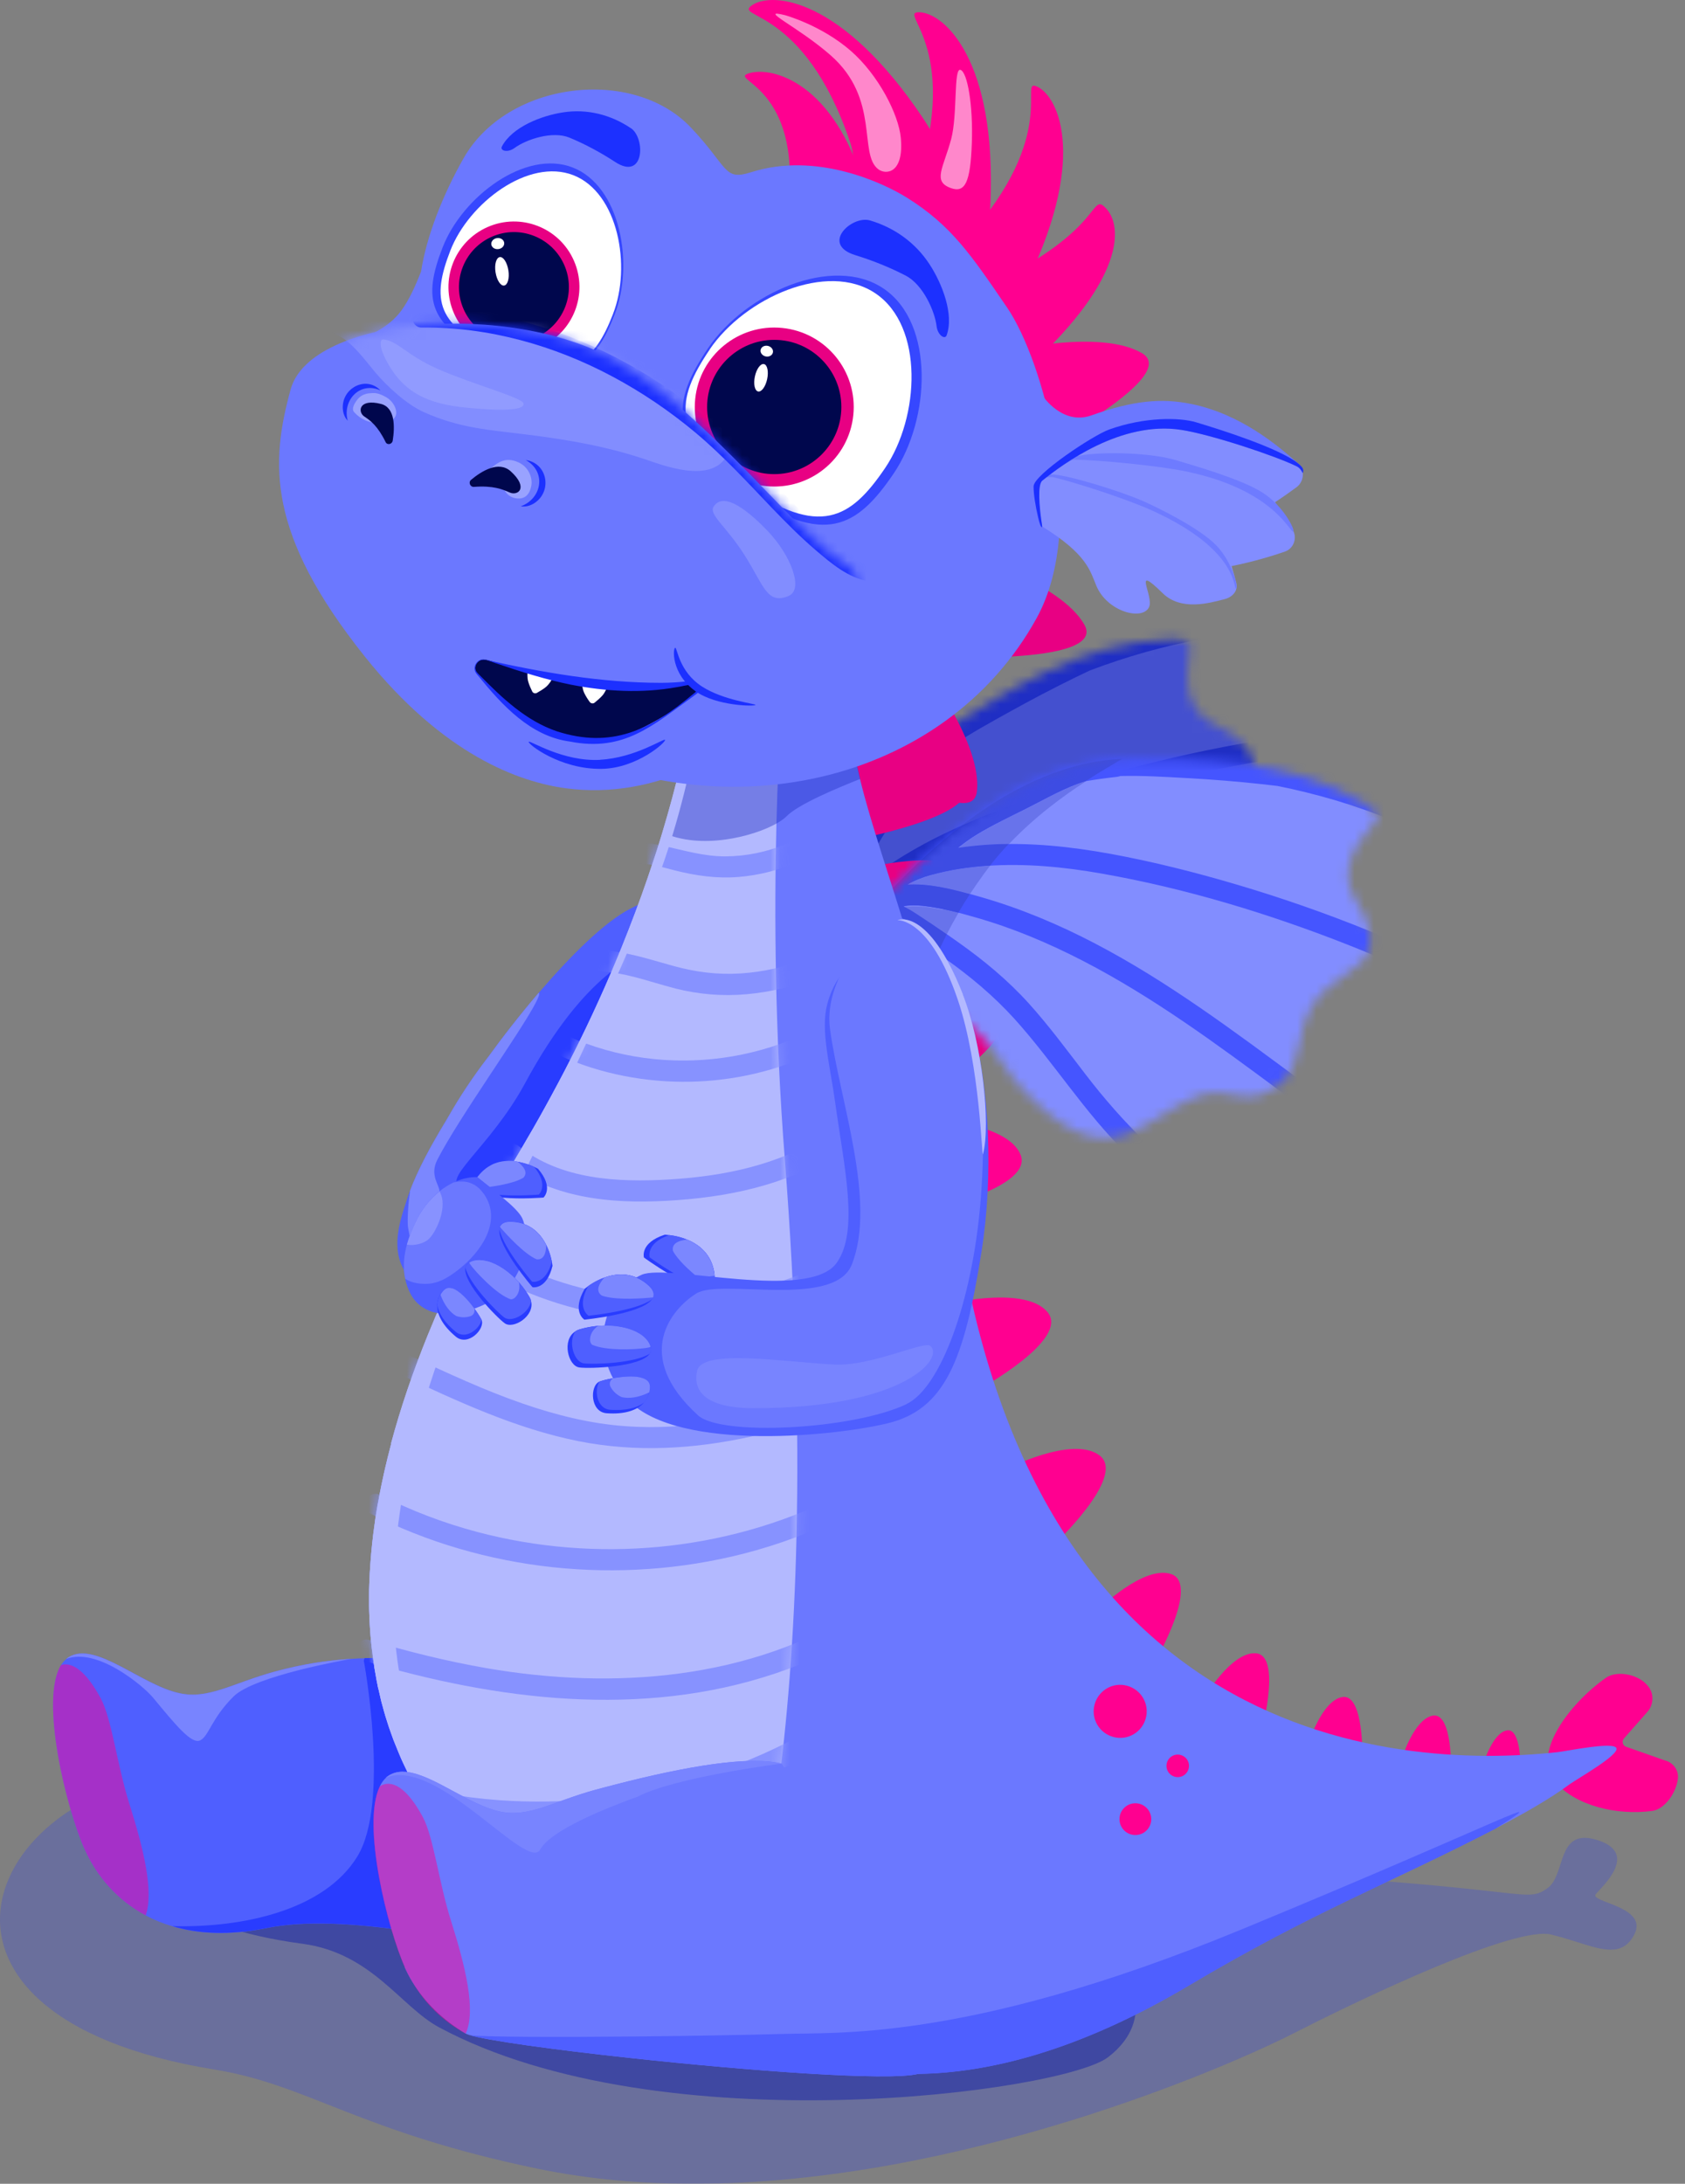 <svg width="176" height="228" viewBox="0 0 176 228" fill="none" xmlns="http://www.w3.org/2000/svg">
<rect x="0" y="0" width="176" height="228" fill="#808080" stroke="none"/>
<g style="mix-blend-mode:multiply" opacity="0.41">
<path d="M25.94 184.733C24.32 184.733 22.76 184.763 21.28 184.823C-1.76 185.823 -12.41 210.433 22.39 216.073C32.24 217.673 37.43 222.543 56.13 226.423C61.45 227.523 66.94 228.003 72.43 228.003C100.31 228.003 128.26 215.813 135.34 212.183C139.77 209.913 156.03 201.903 161.26 201.903C161.55 201.903 161.81 201.923 162.02 201.983C164.55 202.583 166.63 203.563 168.23 203.563C169.25 203.563 170.08 203.163 170.69 202.003C172.26 199.033 165.96 198.613 166.68 197.763C167.39 196.913 171.22 193.503 166.86 192.123C166.34 191.963 165.91 191.883 165.53 191.883C162.73 191.883 163.38 195.923 161.62 197.153C160.95 197.623 160.51 197.813 159.56 197.813C157.7 197.813 153.85 197.073 142.3 196.243C124.85 194.993 118.98 196.513 106.78 194.463C95.3 192.533 51.97 184.733 25.93 184.733" fill="#4A55C4"/>
</g>
<path d="M43.83 134.343C50.77 139.303 57.52 132.413 57.6 126.033C57.66 119.663 73.02 111.913 74.08 106.083C74.13 105.793 74.18 105.493 74.21 105.223C74.55 102.293 73.86 99.653 71.94 98.353C70.27 97.213 67.66 97.113 63.97 98.743C62.87 99.223 61.66 99.953 60.4 100.883C58.96 101.943 57.45 103.243 55.96 104.743C54.25 106.433 52.55 108.363 50.97 110.413C50.97 110.423 50.95 110.433 50.95 110.433C49.44 112.393 48.05 114.483 46.86 116.573C46.77 116.733 46.68 116.893 46.58 117.053C45.01 119.853 43.69 122.343 42.81 124.543C42.7 124.783 42.61 125.033 42.52 125.263L42.49 125.363C40.97 129.393 41.07 132.353 43.83 134.343Z" fill="#4F5FFF"/>
<path d="M43.37 132.003C48.66 135.893 51.84 133.083 55.47 124.913C59.09 116.743 71.4 102.833 71.43 102.763C71.6 101.293 71.84 99.743 71.94 98.353C72.24 94.603 71.56 91.963 65.91 94.833C63.11 96.253 59.51 99.883 56.28 103.653C54.25 106.023 52.39 108.433 50.96 110.413C50.96 110.423 50.94 110.433 50.94 110.433C50.41 111.163 49.95 111.833 49.56 112.403C48.54 113.923 47.51 115.493 46.57 117.053C45.02 119.593 43.66 122.123 42.81 124.383C42.69 124.683 42.59 124.973 42.5 125.263L42.47 125.363C41.53 128.293 41.58 130.683 43.35 131.993L43.37 132.003Z" fill="#4F5FFF"/>
<path d="M66.78 99.753C66.78 99.753 65.42 109.063 62.44 112.913C59.46 116.763 51.81 124.193 48.61 123.913C45.41 123.633 51.17 119.913 54.84 113.103C61.24 101.223 66.78 99.743 66.78 99.743V99.753Z" fill="#293CFF"/>
<path d="M42.83 124.383C42.83 124.443 42.81 124.493 42.81 124.543C42.58 126.133 42.54 127.773 42.63 128.203C42.67 128.373 42.87 129.553 42.87 129.553C43.22 128.323 44.25 126.843 44.43 126.433C44.59 126.053 45.24 124.963 45.9 124.373C45.93 123.763 44.85 122.733 45.67 121.103C47.91 116.733 54.33 107.833 55.94 104.733C56.26 104.113 56.4 103.723 56.27 103.653C54.24 106.023 52.38 108.433 50.95 110.413C50.95 110.423 50.93 110.433 50.93 110.433C49.42 112.393 48.03 114.483 46.84 116.573C46.75 116.733 46.66 116.893 46.56 117.053C45.01 119.593 43.65 122.123 42.8 124.383H42.83Z" fill="#7B87FF"/>
<g style="mix-blend-mode:multiply" opacity="0.41">
<path d="M117.38 205.483C117.38 205.483 121.13 210.663 115.73 214.793C110.98 218.423 69.02 224.093 45.87 211.673C41.83 209.503 38.84 203.913 31.59 202.943C18.1 201.143 15.67 196.183 15.67 196.183C15.67 196.183 104.57 192.573 117.37 205.483H117.38Z" fill="#000EAB"/>
</g>
<mask id="mask0_113_134" style="mask-type:luminance" maskUnits="userSpaceOnUse" x="85" y="66" width="46" height="46">
<path d="M125.63 74.843C122.72 72.023 124.85 67.753 124.13 67.013H124.09C124 67.043 123.23 66.713 122.35 66.743C112.93 66.993 104.95 72.403 99.77 75.533C89.49 81.733 86.66 95.953 85.59 101.113C85.25 102.763 89.39 106.363 91.32 108.083H91.34C101.72 106.603 104.01 109.293 107.11 110.213C121.04 114.383 120.19 106.383 123.91 101.483C126.1 98.593 129.02 100.183 130.43 95.833C131.47 92.623 128.79 90.873 128.96 86.783C129.08 83.933 131.47 81.063 130.82 79.273C129.75 76.293 126.94 76.103 125.63 74.833" fill="white"/>
</mask>
<g mask="url(#mask0_113_134)">
<path d="M149.83 73.873C148.29 76.423 146.13 79.773 143.48 83.373C141.81 85.653 142.3 88.853 144.61 90.493C146.63 91.913 148.68 93.903 148.44 96.263C147.91 101.433 143.6 105.643 129.54 107.093C126.06 107.453 128.19 109.423 129.12 112.953C130.31 117.473 120.34 122.093 112.84 118.233C108.46 115.973 104.61 112.713 88.77 114.983H88.74C85.8 112.353 79.47 106.853 79.99 104.333C81.62 96.453 85.94 74.743 101.63 65.273C109.53 60.493 121.72 52.233 136.1 51.853C137.44 51.813 138.63 52.323 138.76 52.253H138.81C139.92 53.383 140.49 55.083 140.08 56.773C139.87 57.663 139.63 58.633 139.35 59.673C138.65 62.283 140.14 64.993 142.72 65.803C144.52 66.373 146.12 66.903 147.46 67.383C150.09 68.273 151.26 71.533 149.83 73.883" fill="#4450CF"/>
<path d="M88.45 96.863C89.74 95.413 91.25 94.143 92.81 93.003C96.03 90.643 99.61 88.843 103.29 87.343C111.42 84.023 120.02 81.663 128.64 80.023C133.67 79.073 138.76 78.383 143.86 77.963C145.25 77.853 145.07 75.693 143.69 75.803C134.25 76.583 124.88 78.273 115.76 80.843C111.44 82.063 107.14 83.453 102.98 85.123C99.08 86.693 95.26 88.563 91.85 91.023C90.98 91.643 90.13 92.313 89.31 93.023C89.58 92.263 89.87 91.503 90.24 90.773C91.1 89.063 92.13 87.443 93.12 85.813C94.23 83.983 95.32 81.863 96.79 80.173C97.59 79.453 98.41 78.763 99.26 78.093C99.38 78.003 99.47 77.903 99.54 77.803C101.46 76.523 103.5 75.403 105.52 74.283C107.77 73.033 110.04 71.843 112.35 70.713C112.84 70.473 113.33 70.243 113.83 70.003C117.68 68.553 121.64 67.403 125.7 66.713C131.08 65.803 136.58 65.603 142.01 66.153C142.74 66.223 143.45 65.843 143.59 65.083C143.72 64.413 143.25 63.573 142.52 63.503C139.11 63.163 135.7 63.103 132.31 63.303C133.32 63.053 134.34 62.823 135.36 62.623C136.08 62.483 136.66 61.953 136.6 61.163C136.55 60.503 135.86 59.783 135.14 59.923C127.46 61.443 120.12 64.103 113.06 67.403C112.87 67.473 112.68 67.543 112.49 67.613C107.89 69.393 103.2 71.423 99.1 74.193C95.9 76.353 93.22 79.123 91.01 82.263C90.49 82.923 90.02 83.623 89.62 84.383C89.59 84.443 89.56 84.503 89.54 84.553C87.41 88.143 85.9 92.083 84.89 96.133C84.7 96.273 84.56 96.443 84.45 96.653C84.41 96.753 84.37 96.843 84.33 96.943C84.24 97.103 84.2 97.273 84.21 97.453C84.18 97.633 84.21 97.813 84.28 97.993C84.34 98.163 84.43 98.313 84.56 98.433C84.61 98.503 84.67 98.563 84.74 98.613C84.34 99.563 84.1 100.583 84.11 101.663C84.11 101.983 84.23 102.213 84.41 102.373C84.39 102.433 84.38 102.493 84.37 102.543C83.97 102.923 83.83 103.503 84.17 103.983C84.37 104.263 84.74 104.453 85.1 104.453C85.61 104.593 86.19 104.413 86.34 103.803C87.31 103.263 88.37 103.213 89.55 103.243C91.14 103.273 92.73 103.313 94.31 103.403C97.47 103.573 100.59 103.993 103.64 104.843C109.47 106.483 114.93 109.163 120.87 110.443C124.32 111.183 127.84 111.553 131.37 111.593C131.95 111.593 132.4 110.973 132.36 110.433C132.31 109.803 131.78 109.453 131.2 109.443C124.9 109.373 118.85 107.983 112.96 105.813C110.01 104.723 107.08 103.573 104.04 102.723C100.95 101.853 97.79 101.443 94.59 101.273C92.77 101.173 90.95 101.113 89.13 101.083C88.66 101.083 88.2 101.093 87.75 101.143C88.23 100.713 88.8 100.353 89.39 100.063C91.1 99.223 92.96 98.643 94.78 98.113C98.57 97.013 102.49 96.373 106.42 96.033C114.55 95.333 122.7 95.933 130.81 96.553C135.5 96.913 140.18 97.263 144.88 97.393C145.46 97.413 145.91 96.763 145.87 96.233C145.82 95.593 145.29 95.263 144.71 95.243C127.85 94.773 110.6 91.273 94.04 96.093C91.86 96.723 89 97.533 86.92 99.023C87.33 98.243 87.88 97.523 88.46 96.873" fill="#1F2EC4"/>
</g>
<path d="M88.72 77.803C88.72 77.803 97.44 78.333 100.44 81.573C103.45 84.823 90.38 87.423 90.38 87.423L88.72 77.803Z" fill="#E80083"/>
<path d="M89.88 90.753C89.88 90.753 99.26 88.203 102.17 91.533C105.19 94.983 93.14 100.503 93.14 100.503L89.88 90.763" fill="#E80083"/>
<path d="M94.41 105.023C94.41 105.023 101.95 102.983 104.3 105.663C106.73 108.433 97.41 113.953 97.41 113.953L94.41 105.023Z" fill="#E80083"/>
<path d="M97.37 116.843C97.37 116.843 105.17 117.243 106.58 120.513C108.04 123.903 97.46 126.263 97.46 126.263L97.37 116.843Z" fill="#FF0090"/>
<path d="M99.57 136.033C99.57 136.033 107.18 134.263 109.43 137.013C111.77 139.873 102.26 145.053 102.26 145.053L99.57 136.023V136.033Z" fill="#FF0090"/>
<path d="M105.03 153.423C105.03 153.423 111.97 149.833 114.83 151.943C117.8 154.133 109.86 161.503 109.86 161.503L105.03 153.423Z" fill="#FF0090"/>
<path d="M174.06 183.843C174.82 184.113 175.34 184.853 175.26 185.663C175.12 187.143 173.89 188.893 172.59 189.073C168.87 189.563 164.59 188.553 162.41 186.023C159.99 183.213 163.75 178.003 167.74 175.173C168.86 174.383 171.24 174.753 172.23 176.163C172.78 176.943 172.7 178.013 172.07 178.733L169.62 181.513C169.37 181.803 169.49 182.243 169.84 182.373L174.05 183.853L174.06 183.843Z" fill="#FF0090"/>
<path d="M114.76 168.013C114.76 168.013 119.5 163.353 122.35 164.353C125.31 165.393 120.71 173.373 120.71 173.373L114.76 168.013Z" fill="#FF0090"/>
<path d="M125.72 177.353C125.72 177.353 128.58 172.433 131.17 172.613C133.85 172.803 131.85 180.443 131.85 180.443L125.72 177.353Z" fill="#FF0090"/>
<path d="M136.62 182.173C136.62 182.173 138.03 177.543 140.21 177.183C142.47 176.813 142.3 183.533 142.3 183.533L136.62 182.173Z" fill="#FF0090"/>
<path d="M146.4 183.663C146.4 183.663 147.69 179.443 149.67 179.123C151.73 178.793 151.57 184.903 151.57 184.903L146.4 183.663Z" fill="#FF0090"/>
<path d="M154.97 184.053C154.97 184.053 155.93 180.903 157.41 180.663C158.95 180.413 158.83 184.983 158.83 184.983L154.97 184.053Z" fill="#FF0090"/>
<mask id="mask1_113_134" style="mask-type:luminance" maskUnits="userSpaceOnUse" x="92" y="79" width="52" height="40">
<path d="M140.95 92.573C139.98 88.593 144.11 86.083 143.89 85.063L143.86 85.033C143.76 85.023 143.28 84.323 142.51 83.863C134.32 78.993 124.57 79.323 118.45 79.213C106.31 78.973 96.22 89.613 92.53 93.453C91.35 94.683 92.95 100.003 93.67 102.503L93.69 102.523C103.37 106.843 103.89 110.383 106.03 112.843C115.7 123.913 119.29 116.613 125.11 114.433C128.55 113.143 130.18 116.083 133.73 113.113C136.35 110.923 135 107.983 137.35 104.583C138.99 102.203 142.58 101.043 142.99 99.163C143.68 96.033 141.38 94.353 140.95 92.573Z" fill="white"/>
</mask>
<g mask="url(#mask1_113_134)">
<path d="M162.19 104.793C159.5 106.143 155.84 107.843 151.63 109.503C148.97 110.543 147.67 113.553 148.76 116.193C149.72 118.503 150.4 121.303 148.92 123.193C145.68 127.333 139.72 128.603 126.91 122.263C123.74 120.693 124.5 123.533 123.39 127.043C121.97 131.543 110.95 130.133 106.62 122.783C104.09 118.493 102.55 113.623 87.78 107.023L87.76 106.993C86.66 103.163 84.21 95.043 86.02 93.173C91.66 87.313 107.07 71.063 125.6 71.433C134.93 71.603 149.82 71.103 162.33 78.533C163.5 79.223 164.24 80.293 164.39 80.313L164.43 80.353C164.77 81.913 164.35 83.663 163.08 84.893C162.42 85.543 161.69 86.233 160.89 86.973C158.88 88.833 158.7 91.953 160.46 94.033C161.69 95.483 162.77 96.803 163.67 97.943C165.44 100.123 164.68 103.543 162.2 104.783" fill="#828DFF"/>
<path d="M97.27 91.363C99.16 90.823 101.13 90.543 103.08 90.403C107.11 90.123 111.14 90.513 115.1 91.213C123.85 92.753 132.48 95.373 140.74 98.623C145.56 100.523 150.28 102.683 154.87 105.073C156.12 105.723 157.13 103.783 155.88 103.133C147.38 98.703 138.46 95.103 129.27 92.383C124.91 91.093 120.49 89.973 116.02 89.153C111.84 88.393 107.56 87.933 103.31 88.193C102.23 88.263 101.14 88.373 100.06 88.533C100.7 88.023 101.36 87.533 102.07 87.113C103.72 86.113 105.48 85.283 107.21 84.413C109.15 83.443 111.22 82.213 113.39 81.563C114.46 81.383 115.54 81.233 116.63 81.113C116.78 81.093 116.91 81.063 117.03 81.023C119.36 80.963 121.71 81.113 124.04 81.243C126.64 81.383 129.23 81.593 131.81 81.873C132.36 81.933 132.91 81.993 133.46 82.063C137.54 82.893 141.54 84.043 145.39 85.653C150.48 87.783 155.3 90.573 159.65 93.963C160.23 94.413 161.05 94.473 161.58 93.893C162.05 93.393 162.1 92.413 161.51 91.963C158.78 89.833 155.89 87.943 152.88 86.283C153.88 86.623 154.87 86.963 155.85 87.343C156.54 87.613 157.32 87.473 157.69 86.763C158 86.163 157.81 85.183 157.11 84.923C149.72 82.073 142.01 80.393 134.19 79.423C133.99 79.383 133.79 79.333 133.59 79.293C128.69 78.333 123.59 77.533 118.58 77.703C114.68 77.833 110.89 78.743 107.31 80.243C106.51 80.533 105.73 80.873 104.98 81.313C104.92 81.343 104.87 81.383 104.81 81.413C101.05 83.333 97.63 85.893 94.59 88.813C94.36 88.823 94.14 88.893 93.94 89.023C93.86 89.083 93.77 89.143 93.69 89.203C93.53 89.293 93.4 89.423 93.31 89.583C93.19 89.723 93.11 89.893 93.08 90.073C93.04 90.253 93.04 90.423 93.08 90.603C93.08 90.693 93.11 90.773 93.14 90.853C92.28 91.453 91.53 92.183 90.96 93.123C90.79 93.393 90.77 93.653 90.83 93.883C90.79 93.923 90.74 93.973 90.7 94.013C90.16 94.123 89.72 94.543 89.75 95.133C89.77 95.483 89.99 95.843 90.3 96.033C90.66 96.433 91.26 96.583 91.71 96.143C92.83 96.203 93.77 96.733 94.76 97.393C96.1 98.283 97.44 99.173 98.75 100.103C101.36 101.953 103.8 103.993 105.95 106.363C110.05 110.903 113.28 116.153 117.67 120.443C120.22 122.943 123.04 125.153 126.04 127.083C126.54 127.403 127.26 127.113 127.52 126.623C127.81 126.063 127.56 125.473 127.06 125.143C121.71 121.683 117.28 117.243 113.41 112.203C111.47 109.683 109.58 107.113 107.45 104.753C105.27 102.343 102.79 100.293 100.14 98.413C98.64 97.343 97.11 96.313 95.57 95.303C95.17 95.043 94.77 94.813 94.35 94.613C95 94.503 95.68 94.503 96.34 94.573C98.25 94.773 100.16 95.283 102 95.813C105.84 96.913 109.53 98.473 113.08 100.303C120.41 104.083 127.06 108.993 133.67 113.893C137.49 116.723 141.31 119.553 145.25 122.203C145.74 122.533 146.47 122.223 146.73 121.743C147.03 121.173 146.76 120.593 146.27 120.263C132.1 110.773 119.23 98.473 102.47 93.663C100.26 93.033 97.38 92.173 94.8 92.333C95.57 91.883 96.43 91.563 97.27 91.323" fill="#4555FF"/>
<path d="M94.72 97.373C94.72 97.373 94.75 97.393 94.77 97.403C95.48 97.873 96.19 98.343 96.89 98.813C96.9 98.813 96.91 98.833 96.93 98.843C96.94 98.843 96.96 98.863 96.97 98.873C97 98.893 97.02 98.913 97.05 98.923C97.05 98.923 97.05 98.923 97.06 98.923C97.35 99.123 97.65 99.323 97.94 99.523C97.37 100.813 96.88 102.053 96.46 103.263C96.42 103.213 96.37 103.163 96.33 103.113C95.82 101.143 95.28 99.223 94.72 97.363M100.11 95.313C99.67 96.073 99.26 96.813 98.89 97.553C98.77 97.473 98.65 97.383 98.53 97.303C98.53 97.303 98.53 97.303 98.52 97.303C98.5 97.293 98.48 97.273 98.46 97.263C98.45 97.253 98.43 97.243 98.42 97.233C98.4 97.223 98.38 97.203 98.36 97.193C98.34 97.173 98.32 97.163 98.29 97.143C98.28 97.143 98.27 97.133 98.26 97.123C98.23 97.103 98.21 97.093 98.18 97.073C98.18 97.073 98.18 97.073 98.17 97.073C98.14 97.053 98.11 97.033 98.08 97.013C98.08 97.013 98.08 97.013 98.07 97.013C98.04 96.993 98.01 96.973 97.98 96.953C97.91 96.903 97.85 96.863 97.78 96.813C97.71 96.763 97.64 96.723 97.58 96.673C97.51 96.633 97.45 96.583 97.38 96.543C97.38 96.543 97.38 96.543 97.37 96.543C97.34 96.523 97.31 96.503 97.27 96.483C97.24 96.463 97.21 96.443 97.17 96.423C97.17 96.423 97.16 96.423 97.15 96.413C97.12 96.393 97.1 96.383 97.07 96.363C97.07 96.363 97.06 96.363 97.05 96.353C97.02 96.333 96.99 96.313 96.96 96.293C96.96 96.293 96.94 96.283 96.93 96.273C96.91 96.263 96.89 96.243 96.87 96.233C96.86 96.233 96.84 96.213 96.83 96.203C96.8 96.183 96.78 96.173 96.75 96.153C96.74 96.153 96.72 96.133 96.71 96.123C96.69 96.113 96.68 96.103 96.66 96.093C96.64 96.083 96.63 96.073 96.61 96.063C96.6 96.063 96.59 96.043 96.57 96.043C96.54 96.023 96.51 96.003 96.48 95.983C96.48 95.983 96.46 95.973 96.45 95.963C96.43 95.953 96.41 95.933 96.39 95.923C96.39 95.923 96.37 95.913 96.37 95.903C96.31 95.863 96.24 95.823 96.18 95.773C96.18 95.773 96.16 95.763 96.16 95.753C96.1 95.713 96.03 95.673 95.97 95.633C95.97 95.633 95.95 95.623 95.94 95.613C95.92 95.603 95.9 95.593 95.88 95.573C95.87 95.573 95.86 95.553 95.84 95.553C95.81 95.533 95.79 95.523 95.76 95.503C95.74 95.493 95.73 95.483 95.71 95.473C95.7 95.473 95.69 95.453 95.67 95.453C95.64 95.433 95.61 95.413 95.58 95.393C95.58 95.393 95.56 95.383 95.55 95.373C95.17 95.133 94.79 94.913 94.4 94.723C94.39 94.723 94.38 94.713 94.37 94.703C95.02 94.593 95.7 94.593 96.36 94.663C96.37 94.663 96.38 94.663 96.39 94.663C96.39 94.663 96.39 94.663 96.4 94.663C96.4 94.663 96.41 94.663 96.42 94.663C96.42 94.663 96.43 94.663 96.44 94.663C96.44 94.663 96.44 94.663 96.45 94.663C96.45 94.663 96.46 94.663 96.47 94.663H96.48C96.48 94.663 96.49 94.663 96.5 94.663C96.5 94.663 96.51 94.663 96.52 94.663H96.54C96.59 94.663 96.64 94.673 96.69 94.683C97.2 94.743 97.71 94.833 98.22 94.933C98.24 94.933 98.26 94.933 98.28 94.943C98.28 94.943 98.3 94.943 98.31 94.943C98.31 94.943 98.33 94.943 98.34 94.943C98.34 94.943 98.43 94.963 98.48 94.973C98.48 94.973 98.49 94.973 98.5 94.973C98.5 94.973 98.5 94.973 98.51 94.973C98.51 94.973 98.52 94.973 98.53 94.973C98.53 94.973 98.53 94.973 98.54 94.973C98.54 94.973 98.55 94.973 98.56 94.973C98.56 94.973 98.57 94.973 98.58 94.973C98.58 94.973 98.59 94.973 98.6 94.973C98.6 94.973 98.61 94.973 98.62 94.973C98.62 94.973 98.62 94.973 98.63 94.973C98.63 94.973 98.65 94.973 98.66 94.973C99.14 95.073 99.62 95.193 100.09 95.313M103.42 90.383C103.17 90.703 102.93 91.023 102.69 91.353C102.2 92.033 101.74 92.703 101.3 93.363C101.28 93.363 101.26 93.353 101.24 93.343C101.24 93.343 101.23 93.343 101.22 93.343C101.03 93.293 100.83 93.233 100.63 93.183C98.87 92.713 96.9 92.293 95.06 92.363C94.97 92.363 94.89 92.363 94.8 92.373C95.57 91.923 96.43 91.603 97.27 91.363C99.16 90.823 101.13 90.543 103.08 90.403C103.13 90.403 103.19 90.403 103.24 90.393C103.3 90.393 103.36 90.393 103.42 90.383ZM113.41 81.583C110.99 83.153 108.06 85.303 105.38 88.133C105.23 88.133 105.08 88.133 104.94 88.133C104.93 88.133 104.92 88.133 104.91 88.133C104.41 88.143 103.9 88.163 103.4 88.193C103.38 88.193 103.37 88.193 103.35 88.193C102.27 88.263 101.18 88.373 100.1 88.533C100.74 88.023 101.4 87.533 102.11 87.113C103.76 86.113 105.52 85.283 107.25 84.413C109.19 83.443 111.26 82.213 113.43 81.563" fill="#6873EB"/>
<path d="M97.05 98.923C97.05 98.923 97.05 98.923 97.06 98.923C97.06 98.923 97.06 98.923 97.05 98.923ZM96.92 98.843C96.92 98.843 96.95 98.863 96.96 98.873C96.95 98.873 96.93 98.853 96.92 98.843ZM94.72 97.373C94.72 97.373 94.75 97.393 94.77 97.403C95.48 97.873 96.19 98.343 96.89 98.813C96.19 98.333 95.48 97.873 94.77 97.403C94.75 97.393 94.74 97.383 94.72 97.373ZM98.51 97.293C98.51 97.293 98.51 97.293 98.52 97.293C98.52 97.293 98.52 97.293 98.51 97.293ZM98.41 97.223C98.41 97.223 98.44 97.243 98.45 97.253C98.44 97.243 98.42 97.233 98.41 97.223ZM98.28 97.143C98.28 97.143 98.32 97.173 98.35 97.193C98.33 97.173 98.31 97.163 98.28 97.143ZM98.18 97.063C98.18 97.063 98.23 97.093 98.26 97.113C98.23 97.093 98.21 97.083 98.18 97.063ZM98.07 96.993C98.07 96.993 98.13 97.033 98.16 97.053C98.13 97.033 98.1 97.013 98.07 96.993ZM97.96 96.923C97.96 96.923 98.02 96.963 98.05 96.983C98.02 96.963 97.99 96.943 97.96 96.923ZM97.55 96.643C97.62 96.693 97.69 96.733 97.75 96.783C97.68 96.733 97.61 96.693 97.55 96.643ZM97.24 96.433C97.24 96.433 97.3 96.473 97.34 96.493C97.31 96.473 97.28 96.453 97.24 96.433ZM97.14 96.363C97.14 96.363 97.2 96.403 97.24 96.423C97.21 96.403 97.18 96.383 97.14 96.363ZM97.04 96.303C97.04 96.303 97.09 96.333 97.12 96.353C97.09 96.333 97.07 96.323 97.04 96.303ZM96.93 96.233C96.93 96.233 96.99 96.273 97.02 96.293C96.99 96.273 96.96 96.253 96.93 96.233ZM96.84 96.173C96.84 96.173 96.88 96.203 96.9 96.213C96.88 96.203 96.86 96.183 96.84 96.173ZM96.73 96.093C96.73 96.093 96.78 96.123 96.81 96.143C96.78 96.123 96.76 96.113 96.73 96.093ZM96.64 96.033C96.64 96.033 96.67 96.053 96.69 96.063C96.67 96.053 96.66 96.043 96.64 96.033ZM96.55 95.973C96.55 95.973 96.57 95.993 96.59 95.993C96.58 95.993 96.57 95.973 96.55 95.973ZM96.43 95.893C96.43 95.893 96.45 95.903 96.46 95.913C96.46 95.913 96.44 95.903 96.43 95.893ZM96.35 95.843C96.35 95.843 96.37 95.853 96.37 95.863C96.37 95.863 96.35 95.853 96.35 95.843ZM96.14 95.703C96.14 95.703 96.16 95.713 96.16 95.723C96.16 95.723 96.14 95.713 96.14 95.703ZM95.92 95.553C95.92 95.553 95.94 95.563 95.95 95.573C95.95 95.573 95.93 95.563 95.92 95.553ZM95.83 95.493C95.83 95.493 95.85 95.513 95.87 95.513C95.86 95.513 95.85 95.493 95.83 95.493ZM95.7 95.413C95.7 95.413 95.73 95.433 95.75 95.443C95.73 95.433 95.72 95.423 95.7 95.413ZM95.57 95.333C95.57 95.333 95.63 95.373 95.66 95.393C95.63 95.373 95.6 95.353 95.57 95.333ZM95.54 95.313C95.54 95.313 95.56 95.323 95.57 95.333C95.57 95.333 95.55 95.323 95.54 95.313ZM94.39 94.653C94.78 94.843 95.17 95.063 95.54 95.303C95.24 95.113 94.94 94.933 94.63 94.773C94.55 94.733 94.47 94.693 94.39 94.653ZM94.36 94.633C94.36 94.633 94.38 94.643 94.39 94.653C94.38 94.653 94.37 94.643 94.36 94.633ZM96.38 94.603C96.38 94.603 96.36 94.603 96.35 94.603C96.36 94.603 96.37 94.603 96.38 94.603ZM96.41 94.603C96.41 94.603 96.4 94.603 96.39 94.603C96.39 94.603 96.4 94.603 96.41 94.603ZM96.44 94.603C96.44 94.603 96.44 94.603 96.43 94.603C96.43 94.603 96.43 94.603 96.44 94.603ZM96.47 94.613H96.46C96.46 94.613 96.46 94.613 96.47 94.613ZM98.53 94.943C98.53 94.943 98.53 94.943 98.52 94.943C98.52 94.943 98.52 94.943 98.53 94.943ZM98.56 94.953C98.56 94.953 98.56 94.953 98.55 94.953C98.55 94.953 98.55 94.953 98.56 94.953ZM98.6 94.963C98.6 94.963 98.59 94.963 98.58 94.963C98.58 94.963 98.59 94.963 98.6 94.963ZM98.63 94.963C98.63 94.963 98.62 94.963 98.61 94.963C98.61 94.963 98.62 94.963 98.63 94.963ZM98.67 94.973C98.67 94.973 98.65 94.973 98.64 94.973C98.64 94.973 98.66 94.973 98.67 94.973ZM100.11 95.313C99.63 95.193 99.16 95.073 98.68 94.973C99.16 95.073 99.64 95.193 100.11 95.313ZM101.22 93.343C101.22 93.343 101.23 93.343 101.24 93.343C101.24 93.343 101.23 93.343 101.22 93.343ZM103.25 90.403C103.2 90.403 103.14 90.403 103.09 90.413C101.13 90.553 99.16 90.823 97.28 91.373C99.17 90.833 101.14 90.553 103.09 90.413C103.14 90.413 103.2 90.413 103.25 90.403ZM103.38 88.203C103.38 88.203 103.35 88.203 103.33 88.203C103.35 88.203 103.36 88.203 103.38 88.203ZM104.93 88.133C104.93 88.133 104.91 88.133 104.9 88.133C104.91 88.133 104.92 88.133 104.93 88.133ZM105.38 88.133C105.23 88.133 105.08 88.133 104.94 88.133C105.09 88.133 105.24 88.133 105.38 88.133ZM113.4 81.583C111.23 82.233 109.15 83.463 107.22 84.433C105.49 85.293 103.73 86.133 102.08 87.133C101.37 87.563 100.71 88.043 100.07 88.553C100.71 88.043 101.37 87.553 102.08 87.133C103.73 86.133 105.49 85.303 107.22 84.433C109.16 83.463 111.23 82.233 113.4 81.583Z" fill="#3745EB"/>
<path d="M117.25 79.233C105.65 79.683 96.11 89.753 92.54 93.463C92.47 93.533 92.41 93.623 92.36 93.713C92.08 94.243 92.07 95.153 92.19 96.203C92.71 96.293 93.2 96.483 93.67 96.733C94.04 96.923 94.4 97.153 94.77 97.393C95.83 98.093 96.9 98.803 97.94 99.523C98.23 98.873 98.55 98.213 98.89 97.543C97.8 96.783 96.69 96.043 95.57 95.313C95.26 95.113 94.95 94.933 94.63 94.763C94.54 94.713 94.44 94.663 94.35 94.623C95 94.513 95.68 94.513 96.34 94.583C97.6 94.713 98.86 94.983 100.1 95.303C100.47 94.663 100.87 94.013 101.3 93.353C99.3 92.793 96.94 92.223 94.79 92.363C95.56 91.913 96.42 91.593 97.26 91.353C99.15 90.813 101.12 90.533 103.07 90.393C103.18 90.393 103.3 90.373 103.41 90.373C104.04 89.573 104.69 88.823 105.36 88.113C104.68 88.113 103.99 88.143 103.31 88.183C102.23 88.253 101.14 88.363 100.06 88.523C100.7 88.013 101.36 87.523 102.07 87.103C103.72 86.103 105.48 85.273 107.21 84.413C109.15 83.443 111.22 82.213 113.39 81.563C114.95 80.553 116.29 79.783 117.23 79.213" fill="#3D4CE3"/>
</g>
<path d="M8.81 193.013C10.09 195.903 12.24 198.393 15.22 199.983C16.07 200.443 17 200.823 18 201.113C20.74 201.943 24.02 202.083 27.8 201.313C35.88 199.643 48.77 202.673 57.83 204.443C62.35 205.323 65.91 205.893 67.45 205.403C69.38 204.783 66.18 199.163 61.82 192.853C55.79 184.133 47.56 174.103 47.56 174.103C45.44 173.553 42.14 173.013 38.09 173.133C37.66 173.143 37.22 173.163 36.77 173.193C36.77 173.193 36.77 173.193 36.74 173.193C34.28 173.343 31.58 173.743 28.72 174.523C24.27 175.743 21.8 177.453 18.74 176.783C14.7 175.903 10 171.313 7.19 173.013C7.09 173.073 7 173.143 6.91 173.223C6.71 173.393 6.53 173.603 6.37 173.843C4.12 177.503 6.98 188.933 8.81 193.023V193.013Z" fill="#4F5FFF"/>
<path d="M18 201.103C20.74 201.933 24.02 202.073 27.8 201.303C35.88 199.633 48.77 202.663 57.83 204.433L61.82 192.843C55.79 184.123 47.56 174.093 47.56 174.093C45.44 173.543 42.14 173.003 38.09 173.123C38.05 173.213 38.03 173.303 38 173.383C38 173.383 40.78 188.253 37.31 193.853C33.86 199.453 25.35 201.293 18.01 201.103H18Z" fill="#293CFF"/>
<path opacity="0.49" d="M8.81 193.013C10.09 195.903 12.24 198.393 15.22 199.983C16.09 197.453 14.98 192.983 13.52 188.353C12.23 184.273 11.67 179.443 10.52 177.313C8.62 173.793 7.13 173.603 6.37 173.843C4.12 177.503 6.98 188.933 8.81 193.023V193.013Z" fill="#FF0090"/>
<path d="M6.9 173.213C10.12 171.953 14.97 176.013 15.99 177.253C18.29 180.023 19.99 182.143 20.9 181.713C21.81 181.283 22.1 179.383 24.41 177.113C26.58 174.973 36.14 173.293 36.73 173.193C34.27 173.343 31.57 173.743 28.71 174.523C24.26 175.743 21.79 177.453 18.73 176.783C14.69 175.903 9.99 171.313 7.18 173.013C7.08 173.073 6.99 173.143 6.9 173.223V173.213Z" fill="#7884FF"/>
<path d="M40.87 150.703C40.74 151.183 40.62 151.663 40.5 152.143C40.38 152.623 40.27 153.103 40.16 153.573C40.05 154.053 39.95 154.523 39.85 155.003C39.75 155.483 39.66 155.953 39.57 156.423V156.453C39.47 156.913 39.4 157.373 39.32 157.833C39.25 158.253 39.18 158.673 39.13 159.103C38.93 160.483 38.79 161.853 38.69 163.213C38.66 163.563 38.64 163.933 38.62 164.283C38.62 164.293 38.62 164.313 38.62 164.323C38.6 164.683 38.58 165.053 38.57 165.413C38.55 165.783 38.55 166.143 38.55 166.513C38.55 166.873 38.55 167.243 38.55 167.603C38.55 167.963 38.56 168.333 38.58 168.683C38.58 169.043 38.61 169.403 38.63 169.763C38.65 170.053 38.67 170.343 38.69 170.643C38.72 170.963 38.74 171.273 38.78 171.593C38.81 171.923 38.85 172.243 38.9 172.563C38.91 172.693 38.93 172.823 38.94 172.953C38.99 173.353 39.05 173.753 39.11 174.153C39.16 174.473 39.22 174.793 39.28 175.113C39.31 175.323 39.36 175.543 39.4 175.753C39.44 176.003 39.5 176.263 39.57 176.513C39.62 176.763 39.68 177.013 39.74 177.263C39.8 177.553 39.88 177.843 39.96 178.123C40.15 178.853 40.37 179.573 40.61 180.293C40.69 180.523 40.77 180.763 40.86 181.003C40.88 181.073 40.91 181.153 40.94 181.223C41.04 181.523 41.16 181.823 41.28 182.113C41.41 182.443 41.54 182.763 41.68 183.093C41.95 183.753 42.26 184.403 42.58 185.053C42.73 185.353 42.89 185.653 43.04 185.943C43.2 186.253 43.37 186.553 43.54 186.863C44.16 187.953 44.84 189.033 45.59 190.083C45.77 190.343 45.96 190.603 46.16 190.863C46.48 191.303 46.82 191.733 47.17 192.153C47.36 192.393 47.56 192.633 47.78 192.873C50.36 195.883 53.53 198.693 57.38 201.253C59.19 202.473 61.15 203.633 63.27 204.723C66.61 206.453 69.97 207.863 73.34 208.963C74.24 209.253 75.13 209.533 76.02 209.773C76.06 209.783 78.42 212.273 83.16 214.223C86.33 215.523 90.56 216.583 95.85 216.523H95.87C103.22 216.423 112.62 214.143 124.14 207.303C137.18 199.553 144.84 196.773 156.08 190.963H156.1C159.22 189.333 161.9 187.803 163.96 186.283C164.73 185.723 169.13 183.243 168.84 182.523C168.56 181.803 163.6 182.843 162.66 182.943C145.7 184.763 103.9 182.563 98.89 118.063C97.75 103.373 92.2 91.053 89.83 81.343C89.63 80.503 89.45 79.683 89.29 78.883C89.29 78.883 89.28 78.813 89.28 78.783C89.26 78.703 89.25 78.633 89.25 78.553C89.25 78.523 89.25 78.483 89.25 78.453C89.25 78.373 89.25 78.303 89.25 78.223C89.25 78.093 89.25 77.973 89.27 77.853V77.823C89.3 77.693 89.32 77.563 89.36 77.433C89.92 75.343 92.23 73.683 92.23 73.683L82.06 67.843L74.42 63.463L73.6 62.993C73.6 62.993 73.6 63.073 73.6 63.243C73.6 63.523 73.57 64.063 73.53 64.813C73.53 64.983 73.51 65.173 73.49 65.363V65.383C73.48 65.583 73.46 65.783 73.44 65.993C73.44 66.103 73.42 66.213 73.41 66.323C73.4 66.533 73.37 66.743 73.35 66.983C73.35 67.043 73.33 67.113 73.33 67.173C73.3 67.523 73.26 67.883 73.21 68.263C73.03 69.803 72.77 71.643 72.39 73.763C72.34 74.023 72.29 74.293 72.24 74.573C72.12 75.203 72 75.853 71.85 76.523C71.78 76.853 71.71 77.183 71.64 77.523C71.53 78.053 71.41 78.593 71.28 79.143C71.22 79.403 71.15 79.673 71.09 79.943C70.57 82.103 69.95 84.433 69.2 86.923C69.11 87.243 69 87.573 68.9 87.903C68.72 88.483 68.54 89.063 68.34 89.653C68.3 89.763 68.27 89.873 68.23 89.983C68.04 90.543 67.85 91.123 67.65 91.703C66.86 94.013 65.95 96.433 64.93 98.953C64.56 99.863 64.17 100.793 63.77 101.733C63 103.513 62.17 105.353 61.27 107.233C61.12 107.543 60.97 107.863 60.81 108.183C60.4 109.023 59.99 109.863 59.55 110.713C59.17 111.463 58.78 112.213 58.37 112.983C58.28 113.163 58.18 113.343 58.08 113.523C57.71 114.223 57.33 114.913 56.94 115.623C56.17 117.023 55.36 118.433 54.51 119.873C53.54 121.503 52.6 123.153 51.7 124.803C51.41 125.353 51.11 125.893 50.82 126.433C50.7 126.663 50.58 126.903 50.45 127.133C50.41 127.213 50.36 127.283 50.33 127.363C50.18 127.643 50.04 127.913 49.91 128.183C48.64 130.633 47.45 133.083 46.36 135.523C45.78 136.803 45.23 138.093 44.71 139.373C43.16 143.193 41.86 146.983 40.86 150.723L40.87 150.703Z" fill="#6B78FF"/>
<path d="M40.87 150.703C40.74 151.183 40.62 151.663 40.5 152.143C40.38 152.623 40.27 153.103 40.16 153.573C40.05 154.053 39.95 154.523 39.85 155.003C39.75 155.483 39.66 155.953 39.57 156.423V156.453C39.47 156.913 39.4 157.373 39.32 157.833C39.25 158.253 39.18 158.673 39.13 159.103C38.93 160.483 38.79 161.853 38.69 163.213C38.66 163.563 38.64 163.933 38.62 164.283C38.62 164.293 38.62 164.313 38.62 164.323C38.6 164.683 38.58 165.053 38.57 165.413C38.55 165.783 38.55 166.143 38.55 166.513C38.55 166.873 38.55 167.243 38.55 167.603C38.55 167.963 38.56 168.333 38.58 168.683C38.58 169.043 38.61 169.403 38.63 169.763C38.65 170.053 38.67 170.343 38.69 170.643C38.72 170.963 38.74 171.273 38.78 171.593C38.81 171.923 38.85 172.243 38.9 172.563C38.91 172.693 38.93 172.823 38.94 172.953C38.99 173.353 39.05 173.753 39.11 174.153C39.16 174.473 39.22 174.793 39.28 175.113C39.31 175.323 39.36 175.543 39.4 175.753C39.44 176.003 39.5 176.263 39.57 176.513C39.62 176.763 39.68 177.013 39.74 177.263C39.8 177.553 39.88 177.843 39.96 178.123C40.15 178.853 40.37 179.573 40.61 180.293C40.69 180.523 40.77 180.763 40.86 181.003C40.88 181.073 40.91 181.153 40.94 181.223C41.04 181.523 41.16 181.823 41.28 182.113C41.41 182.443 41.54 182.763 41.68 183.093C41.95 183.753 42.26 184.403 42.58 185.053C42.73 185.353 42.89 185.653 43.04 185.943C43.2 186.253 43.37 186.553 43.54 186.863C44.16 187.953 44.84 189.033 45.59 190.083C45.77 190.343 45.96 190.603 46.16 190.863C46.48 191.303 46.82 191.733 47.17 192.153C47.36 192.393 47.56 192.633 47.78 192.873C50.36 195.883 53.53 198.693 57.38 201.253C59.19 202.473 61.15 203.633 63.27 204.723C66.61 206.453 69.97 207.863 73.34 208.963C74.11 209.213 74.89 209.453 75.66 209.673C75.9 209.743 76.02 209.773 76.02 209.773C77.2 207.333 86.7 181.833 81.97 120.963C80.94 107.783 80.86 95.553 81.1 85.963C81.32 77.473 81.78 71.043 82.05 67.833L74.57 63.543L74.41 63.453L73.59 63.233C73.59 63.513 73.56 64.053 73.52 64.803C73.52 64.973 73.5 65.163 73.48 65.353V65.373C73.47 65.573 73.45 65.773 73.43 65.983C73.43 66.093 73.41 66.203 73.4 66.313C73.39 66.523 73.36 66.733 73.34 66.973C73.34 67.033 73.32 67.103 73.32 67.163C73.29 67.513 73.25 67.873 73.2 68.253C73.02 69.793 72.76 71.633 72.38 73.753C72.33 74.023 72.28 74.283 72.23 74.563C72.11 75.193 71.99 75.843 71.84 76.513C71.77 76.843 71.7 77.173 71.63 77.513C71.52 78.043 71.4 78.583 71.27 79.133C71.21 79.393 71.14 79.663 71.08 79.933C70.56 82.093 69.94 84.423 69.19 86.913C69.1 87.233 68.99 87.563 68.89 87.893C68.72 88.463 68.53 89.053 68.33 89.643C68.29 89.753 68.26 89.863 68.22 89.973C68.03 90.533 67.84 91.113 67.64 91.693C66.85 94.003 65.94 96.423 64.92 98.943C64.55 99.853 64.16 100.783 63.76 101.723C62.99 103.503 62.16 105.343 61.26 107.223C61.11 107.533 60.96 107.853 60.8 108.173C60.39 109.013 59.98 109.853 59.54 110.703C59.16 111.453 58.77 112.203 58.36 112.973C58.27 113.153 58.17 113.333 58.07 113.513C57.7 114.213 57.32 114.903 56.93 115.613C56.16 117.013 55.35 118.423 54.5 119.863C53.53 121.493 52.59 123.143 51.69 124.793C51.4 125.343 51.1 125.883 50.81 126.423C50.69 126.653 50.57 126.893 50.44 127.123C50.4 127.203 50.35 127.273 50.32 127.353C50.17 127.633 50.03 127.903 49.9 128.173C48.63 130.623 47.44 133.073 46.35 135.513C45.77 136.793 45.22 138.083 44.7 139.363C43.15 143.183 41.85 146.973 40.85 150.713L40.87 150.703Z" fill="#B3B9FF"/>
<mask id="mask2_113_134" style="mask-type:luminance" maskUnits="userSpaceOnUse" x="38" y="63" width="46" height="147">
<path d="M76.06 209.793C75.16 209.543 74.27 209.273 73.38 208.983C70.01 207.873 66.64 206.473 63.3 204.743C61.19 203.643 59.23 202.483 57.41 201.273C53.57 198.713 50.39 195.903 47.81 192.883C47.6 192.643 47.4 192.403 47.2 192.163C35.44 177.773 36.8 158.863 44.73 139.353C45.25 138.073 45.8 136.783 46.38 135.503C47.47 133.053 48.66 130.613 49.93 128.163C50.06 127.893 50.2 127.623 50.35 127.353C50.39 127.273 50.43 127.203 50.47 127.123C50.59 126.893 50.72 126.663 50.84 126.423C51.13 125.883 51.43 125.343 51.73 124.793C52.63 123.143 53.56 121.503 54.54 119.863C72.58 89.423 73.57 65.893 73.63 63.233L82.3 65.543C82.3 65.543 79.67 90.743 82.02 120.973C86.74 181.853 77.25 207.343 76.07 209.793" fill="white"/>
</mask>
<g mask="url(#mask2_113_134)">
<path d="M68.94 66.613C70.56 65.783 72.24 66.473 73.75 67.223C75.4 68.043 77.09 68.683 78.9 69.043C82.57 69.783 86.41 69.433 89.89 68.063C90.75 67.723 91.12 69.113 90.27 69.443C86.85 70.783 83.12 71.153 79.49 70.593C77.69 70.323 75.95 69.793 74.29 69.063C72.98 68.483 71.13 67.093 69.66 67.853C68.84 68.273 68.12 67.033 68.94 66.613Z" fill="#8792FF"/>
<path d="M68.63 79.103C69.77 79.223 70.79 79.783 71.82 80.233C72.87 80.693 73.92 81.053 75.05 81.223C77.17 81.553 79.33 81.433 81.45 81.153C85.32 80.643 89.02 79.393 92.08 76.923C93.19 76.023 91.62 74.463 90.52 75.353C87.71 77.623 84.09 78.673 80.55 79.043C78.53 79.253 76.42 79.363 74.43 78.843C73.6 78.623 72.83 78.293 72.06 77.973C70.95 77.503 69.85 77.033 68.61 76.903C67.2 76.753 67.22 78.973 68.63 79.123" fill="#8792FF"/>
<path d="M64.42 90.723C66.29 89.623 68.57 90.383 70.51 90.883C72.68 91.433 74.88 91.743 77.12 91.563C81.58 91.203 85.87 89.293 88.95 86.013C89.92 84.973 88.37 83.393 87.39 84.443C84.39 87.653 80.11 89.393 75.74 89.413C73.53 89.413 71.51 88.803 69.38 88.333C67.33 87.873 65.2 87.713 63.32 88.823C62.09 89.543 63.2 91.463 64.43 90.743" fill="#8792FF"/>
<path d="M62.41 101.423C64.46 101.453 66.41 102.023 68.36 102.593C69.1 102.803 69.83 103.023 70.57 103.213C73 103.823 75.5 104.033 78 103.803C82.86 103.363 87.47 101.533 91.68 99.123C92.92 98.413 91.81 96.493 90.57 97.203C86.54 99.513 82.07 101.323 77.39 101.633C74.97 101.793 72.64 101.493 70.3 100.843C67.69 100.123 65.13 99.243 62.39 99.203C60.97 99.183 60.98 101.393 62.41 101.423Z" fill="#8792FF"/>
<path d="M56.33 109.163C64.42 113.573 74.42 114.133 83.01 110.813C85.47 109.863 87.8 108.623 89.94 107.063C91.08 106.233 89.98 104.303 88.83 105.143C79.82 111.693 67.25 112.593 57.45 107.253C56.2 106.573 55.08 108.483 56.33 109.163Z" fill="#8792FF"/>
<path d="M52.59 121.203C57.39 125.083 63.67 125.703 69.63 125.373C75.92 125.033 82 123.783 87.41 120.423C88.62 119.673 87.51 117.753 86.3 118.503C81.3 121.613 75.75 122.793 69.93 123.143C64.56 123.463 58.54 123.183 54.16 119.643C53.06 118.753 51.48 120.303 52.59 121.203Z" fill="#8792FF"/>
<path d="M47.17 130.443C56.1 137.123 67.99 139.373 78.81 136.883C81.87 136.183 84.84 135.073 87.62 133.613C88.89 132.953 87.77 131.033 86.51 131.693C77.18 136.573 65.79 136.873 56.07 132.943C53.29 131.823 50.68 130.313 48.28 128.523C47.14 127.673 46.03 129.593 47.16 130.433" fill="#8792FF"/>
<path d="M41.82 143.523C47.8 146.313 53.89 149.163 60.4 150.463C66.41 151.663 72.52 151.303 78.47 149.983C81.77 149.243 85 148.233 88.17 147.073C87.89 147.033 87.6 147.003 87.32 146.963L87.43 147.023C87.26 146.803 87.09 146.583 86.92 146.363C87.09 146.063 87.26 145.763 87.43 145.463C87.71 145.503 88 145.533 88.28 145.573L88.17 145.513C86.92 144.833 85.8 146.743 87.05 147.423C88.19 148.043 89.55 146.853 89 145.633C88.67 144.903 87.97 144.823 87.29 145.033C86.47 145.283 85.67 145.613 84.86 145.883C81.71 146.933 78.49 147.803 75.21 148.363C71.95 148.923 68.62 149.143 65.32 148.903C61.66 148.643 58.07 147.743 54.6 146.543C50.6 145.163 46.77 143.373 42.94 141.593C41.66 140.993 40.53 142.903 41.82 143.503" fill="#8792FF"/>
<path d="M38.63 158.003C50.58 164.073 64.66 165.533 77.64 162.223C81.32 161.283 84.9 159.943 88.3 158.253C89.58 157.623 88.46 155.703 87.19 156.333C75.71 162.023 62.19 163.223 49.83 159.943C46.34 159.013 42.96 157.733 39.74 156.093C38.47 155.453 37.35 157.363 38.62 158.003" fill="#8792FF"/>
<path d="M37.99 173.383C51.85 177.523 66.97 179.413 80.95 174.733C84.49 173.553 87.88 171.973 91.03 169.973C91.99 169.363 91.57 167.963 90.47 167.903C89.54 167.853 88.74 168.323 88.29 169.123C87.59 170.363 89.5 171.483 90.2 170.243C90.23 170.083 90.32 170.043 90.48 170.113C90.29 169.423 90.1 168.733 89.92 168.043C78.34 175.393 64.08 176.453 50.84 174.173C46.69 173.453 42.6 172.433 38.56 171.233C37.19 170.823 36.62 172.963 37.99 173.373" fill="#8792FF"/>
<path d="M40.07 188.003C53.69 192.013 68.63 190.713 81.49 184.753C85.16 183.053 88.63 180.953 91.85 178.503C92.68 177.873 92.49 176.433 91.29 176.433C90.67 176.433 90.05 176.433 89.43 176.433C88.01 176.433 88.02 178.653 89.45 178.653C90.07 178.653 90.69 178.653 91.31 178.653C91.12 177.963 90.93 177.273 90.75 176.583C79.78 184.933 65.85 188.943 52.12 187.953C48.23 187.673 44.39 186.953 40.65 185.853C39.28 185.453 38.71 187.593 40.08 187.993" fill="#8792FF"/>
<path d="M55.76 207.203C58.96 207.723 62.09 207.083 65.1 205.993C68.11 204.903 71.04 203.533 73.88 202.053C79.53 199.103 84.83 195.483 89.66 191.313C92.25 189.083 95.58 186.513 95.68 182.793C95.72 181.373 93.5 181.383 93.46 182.813C93.38 185.663 90.28 187.833 88.33 189.533C86.09 191.483 83.75 193.303 81.3 194.983C76.52 198.283 71.37 201.103 65.99 203.283C62.95 204.513 59.64 205.593 56.32 205.053C54.93 204.833 54.34 206.963 55.75 207.193L55.76 207.203Z" fill="#8792FF"/>
<mask id="mask3_113_134" style="mask-type:luminance" maskUnits="userSpaceOnUse" x="71" y="63" width="3" height="15">
<path d="M73.62 63.233C73.61 63.743 73.56 65.053 73.36 67.033C73.56 65.043 73.61 63.743 73.62 63.233Z" fill="white"/>
</mask>
<g mask="url(#mask3_113_134)">
<path d="M73.617 63.224L69.863 77.292L71.612 77.759L75.365 63.691L73.617 63.224Z" fill="#C5CAFF"/>
</g>
<path d="M73.36 67.033C73.31 67.493 73.26 67.983 73.2 68.513C73.26 67.983 73.32 67.493 73.36 67.033Z" fill="#A3ACFF"/>
<path d="M71.61 77.763C71.46 78.453 71.29 79.173 71.12 79.913C71.3 79.173 71.46 78.463 71.61 77.773" fill="#A3ACFF"/>
</g>
<path d="M119.68 179.393C119.29 180.873 117.77 181.753 116.29 181.353C114.81 180.953 113.93 179.443 114.33 177.963C114.73 176.483 116.24 175.603 117.72 176.003C119.2 176.403 120.08 177.913 119.68 179.393Z" fill="#FF0090"/>
<path d="M118.59 191.593C119.507 191.593 120.25 190.85 120.25 189.933C120.25 189.016 119.507 188.273 118.59 188.273C117.673 188.273 116.93 189.016 116.93 189.933C116.93 190.85 117.673 191.593 118.59 191.593Z" fill="#FF0090"/>
<path d="M124.15 184.673C123.98 185.303 123.34 185.673 122.71 185.503C122.08 185.333 121.71 184.693 121.88 184.063C122.05 183.433 122.69 183.063 123.32 183.233C123.95 183.403 124.32 184.043 124.15 184.673Z" fill="#FF0090"/>
<path opacity="0.42" d="M73.62 62.983C73.62 62.983 73.62 63.063 73.62 63.233C73.62 63.513 73.59 64.053 73.55 64.803C73.55 64.973 73.53 65.163 73.51 65.353V65.373C73.5 65.573 73.48 65.773 73.46 65.983C73.46 66.093 73.44 66.203 73.43 66.313C73.42 66.523 73.39 66.733 73.37 66.973C73.37 67.033 73.35 67.103 73.35 67.163C73.32 67.513 73.28 67.873 73.23 68.253C73.05 69.793 72.79 71.633 72.41 73.753C72.36 74.023 72.31 74.283 72.26 74.563C72.14 75.193 72.02 75.843 71.87 76.513C71.8 76.843 71.73 77.173 71.66 77.513C71.55 78.043 71.43 78.583 71.3 79.133C71.24 79.393 71.17 79.663 71.11 79.933C70.59 82.093 69.97 84.423 69.22 86.913C73.16 88.763 78.65 87.373 81.14 85.963C81.58 85.703 81.94 85.453 82.16 85.223C83.36 83.983 87.45 82.273 89.86 81.323C89.66 80.483 89.48 79.663 89.32 78.863C89.32 78.863 89.31 78.793 89.31 78.763C89.29 78.683 89.28 78.613 89.28 78.533C89.28 78.503 89.28 78.463 89.28 78.433C89.28 78.353 89.28 78.283 89.28 78.203C89.28 78.073 89.28 77.953 89.3 77.833V77.803C89.33 77.673 89.35 77.543 89.39 77.413C89.95 75.323 92.26 73.663 92.26 73.663L82.09 67.823L74.45 63.443L73.63 62.973L73.62 62.983Z" fill="#1F2EC4"/>
<g style="mix-blend-mode:overlay">
<path d="M40.87 150.703C40.74 151.183 40.62 151.663 40.5 152.143C40.38 152.623 40.27 153.103 40.16 153.573C40.05 154.053 39.95 154.523 39.85 155.003C39.75 155.483 39.66 155.953 39.57 156.423V156.453C39.47 156.913 39.4 157.373 39.32 157.833C39.25 158.253 39.18 158.673 39.13 159.103C38.93 160.483 38.79 161.853 38.69 163.213C38.66 163.563 38.64 163.933 38.62 164.283C38.62 164.293 38.62 164.313 38.62 164.323C38.6 164.683 38.58 165.053 38.57 165.413C38.55 165.783 38.55 166.143 38.55 166.513C38.55 166.873 38.55 167.243 38.55 167.603C38.55 167.963 38.56 168.333 38.58 168.683C38.58 169.043 38.61 169.403 38.63 169.763C38.65 170.053 38.67 170.343 38.69 170.643C38.72 170.963 38.74 171.273 38.78 171.593C38.81 171.923 38.85 172.243 38.9 172.563C38.91 172.693 38.93 172.823 38.94 172.953C38.99 173.353 39.05 173.753 39.11 174.153C39.16 174.473 39.22 174.793 39.28 175.113C39.31 175.323 39.36 175.543 39.4 175.753C39.44 176.003 39.5 176.263 39.57 176.513C39.62 176.763 39.68 177.013 39.74 177.263C39.8 177.553 39.88 177.843 39.96 178.123C40.15 178.853 40.37 179.573 40.61 180.293C40.69 180.523 40.77 180.763 40.86 181.003C40.88 181.073 40.91 181.153 40.94 181.223C41.04 181.523 41.16 181.823 41.28 182.113C41.41 182.443 41.54 182.763 41.68 183.093C41.95 183.753 42.26 184.403 42.58 185.053C42.73 185.353 42.89 185.653 43.04 185.943C43.2 186.253 43.37 186.553 43.54 186.863C44.16 187.953 44.84 189.033 45.59 190.083C45.77 190.343 45.96 190.603 46.16 190.863C46.48 191.303 46.82 191.733 47.17 192.153C47.36 192.393 47.56 192.633 47.78 192.873C50.36 195.883 53.53 198.693 57.38 201.253C59.19 202.473 61.15 203.633 63.27 204.723C66.61 206.453 69.97 207.863 73.34 208.963C74.11 209.213 74.89 209.453 75.66 209.673C72.95 208.833 55.51 202.913 45.77 186.203C35.18 168.033 45.38 141.673 48.75 134.663C52.13 127.643 62.77 106.793 68.29 92.823C72.95 81.043 74.27 67.483 74.56 63.543L74.4 63.453L73.58 63.233C73.58 63.513 73.55 64.053 73.51 64.803C73.51 64.973 73.49 65.163 73.47 65.353V65.373C73.46 65.573 73.44 65.773 73.42 65.983C73.42 66.093 73.4 66.203 73.39 66.313C73.38 66.523 73.35 66.733 73.33 66.973C73.33 67.033 73.31 67.103 73.31 67.163C73.28 67.513 73.24 67.873 73.19 68.253C73.01 69.793 72.75 71.633 72.37 73.753C72.32 74.023 72.27 74.283 72.22 74.563C72.1 75.193 71.98 75.843 71.83 76.513C71.76 76.843 71.69 77.173 71.62 77.513C71.51 78.043 71.39 78.583 71.26 79.133C71.2 79.393 71.13 79.663 71.07 79.933C70.55 82.093 69.93 84.423 69.18 86.913C69.09 87.233 68.98 87.563 68.88 87.893C68.71 88.463 68.52 89.053 68.32 89.643C68.28 89.753 68.25 89.863 68.21 89.973C68.02 90.533 67.83 91.113 67.63 91.693C66.84 94.003 65.93 96.423 64.91 98.943C64.54 99.853 64.15 100.783 63.75 101.723C62.98 103.503 62.15 105.343 61.25 107.223C61.1 107.533 60.95 107.853 60.79 108.173C60.38 109.013 59.97 109.853 59.53 110.703C59.15 111.453 58.76 112.203 58.35 112.973C58.26 113.153 58.16 113.333 58.06 113.513C57.69 114.213 57.31 114.903 56.92 115.613C56.15 117.013 55.34 118.423 54.49 119.863C53.52 121.493 52.58 123.143 51.68 124.793C51.39 125.343 51.09 125.883 50.8 126.423C50.68 126.653 50.56 126.893 50.43 127.123C50.39 127.203 50.34 127.273 50.31 127.353C50.16 127.633 50.02 127.903 49.89 128.173C48.62 130.623 47.43 133.073 46.34 135.513C45.76 136.793 45.21 138.083 44.69 139.363C43.14 143.183 41.84 146.973 40.84 150.713L40.87 150.703Z" fill="#B3B9FF"/>
</g>
<path d="M42.26 205.373C42.5 205.913 42.77 206.433 43.08 206.933C44.4 209.103 46.3 210.923 48.64 212.323C48.72 212.363 48.84 212.413 49.01 212.463C50.81 213.033 57.8 214.003 65.88 214.873C78.06 216.193 92.72 217.303 95.89 216.533H95.91C95.99 216.513 96.05 216.493 96.12 216.473C96.77 216.253 96.92 215.423 96.72 214.153C96.59 213.383 96.33 212.453 95.97 211.403C92.83 202.363 81.87 184.483 81.66 184.143C78.36 183.283 71.69 184.403 64.23 186.333C63.55 186.503 62.87 186.693 62.18 186.873C57.73 188.093 55.26 189.803 52.2 189.133C49 188.433 45.38 185.393 42.61 185.023C42.52 185.013 42.43 184.993 42.34 184.993H42.21C42.12 184.973 42.03 184.973 41.94 184.983C41.81 184.983 41.68 185.003 41.56 185.023C41.45 185.043 41.35 185.063 41.25 185.093C41.16 185.123 41.06 185.153 40.98 185.193C40.87 185.233 40.76 185.293 40.66 185.353C40.54 185.423 40.44 185.503 40.33 185.593C40.07 185.833 39.84 186.143 39.67 186.523C37.76 190.493 40.51 201.393 42.28 205.353L42.26 205.373Z" fill="#6B78FF"/>
<path opacity="0.49" d="M42.26 205.373C42.5 205.913 42.77 206.433 43.08 206.933C44.36 209.143 46.23 211.023 48.64 212.323C49.75 209.933 48.62 205.333 47.11 200.553C45.84 196.553 45.29 191.813 44.17 189.723C41.82 185.363 40.1 186.193 39.65 186.533C37.74 190.503 40.49 201.403 42.26 205.363V205.373Z" fill="#FF0090"/>
<path d="M40.31 185.603C45.66 183.403 55.12 195.563 56.44 193.093C57.37 191.333 62.08 189.313 64.74 188.283C65.83 187.853 66.57 187.603 66.57 187.603C70.51 185.533 81.64 184.133 81.64 184.133C78.34 183.283 71.67 184.403 64.21 186.333C63.53 186.503 62.85 186.693 62.16 186.873C57.71 188.093 55.24 189.803 52.18 189.133C48.98 188.433 45.36 185.393 42.59 185.023C42.5 185.013 42.41 184.993 42.32 184.993H42.19C42.1 184.973 42.01 184.973 41.92 184.983C41.79 184.983 41.66 185.003 41.54 185.023C41.43 185.043 41.33 185.063 41.23 185.093C41.14 185.123 41.04 185.153 40.96 185.193C40.85 185.233 40.74 185.293 40.64 185.353C40.52 185.423 40.42 185.503 40.31 185.593V185.603Z" fill="#7884FF"/>
<path d="M49.01 212.463C50.81 213.033 57.8 214.003 65.88 214.873C78.06 216.193 92.72 217.303 95.89 216.533H95.91C103.26 216.433 112.66 214.153 124.18 207.313C137.22 199.563 144.88 196.783 156.12 190.973H156.14C162.66 186.793 157.69 189.873 129.86 201.373C114.78 207.603 103.81 210.263 95.97 211.413C89.12 212.423 84.68 212.273 82.01 212.353C77.81 212.473 72.07 212.563 66.55 212.623C58.25 212.703 50.43 212.683 49.03 212.483L49.01 212.463Z" fill="#4F5FFF"/>
<path d="M96.55 69.733C96.55 69.733 102.59 77.623 102.04 82.623C101.49 87.623 86.84 75.693 86.84 75.693L96.54 69.733H96.55Z" fill="#E80083"/>
<path d="M105.27 36.633C105.27 36.633 114.94 34.333 119.28 36.873C123.63 39.413 106.76 47.923 106.76 47.923L105.27 36.633Z" fill="#FF0090"/>
<path d="M101.23 58.023C101.23 58.023 110.76 60.843 113.26 65.213C115.76 69.583 96.9 68.553 96.9 68.553L101.23 58.023Z" fill="#E80083"/>
<path d="M87.81 23.973C85.7 25.393 90.44 19.753 88.81 14.893C84.02 0.623 76.46 1.953 78.57 0.533C80.68 -0.887 87.96 -0.237 96.36 12.263C104.76 24.763 89.92 22.563 87.81 23.973Z" fill="#FF0090"/>
<path d="M89.62 25.643C87.08 25.533 94.24 23.803 95.81 18.923C100.42 4.583 93.55 1.173 96.08 1.283C98.62 1.393 104.1 6.233 103.45 21.283C102.8 36.323 92.16 25.753 89.62 25.643Z" fill="#FF0090"/>
<path d="M92.44 28.573C90.18 27.423 97.41 28.813 100.85 25.023C110.98 13.883 106.15 7.933 108.41 9.083C110.67 10.233 113.65 16.913 106.83 30.333C100 43.753 94.7 29.713 92.44 28.563V28.573Z" fill="#FF0090"/>
<path d="M95.34 30.973C93.61 29.113 99.39 31.603 103.48 29.663C115.48 23.963 113.82 19.923 115.55 21.783C117.28 23.643 117.41 29.093 107.79 38.023C98.16 46.963 97.08 32.833 95.35 30.973H95.34Z" fill="#FF0090"/>
<path d="M78.25 26.933C75.81 27.633 82.18 24.203 82.45 20.253C83.25 8.643 75.86 8.333 78.3 7.633C80.74 6.933 87.16 8.683 90.31 19.573C93.46 30.463 80.69 26.233 78.25 26.933Z" fill="#FF0090"/>
<path d="M136.08 49.373C136.06 49.453 135.91 48.913 135.45 48.693C133.26 47.613 126.54 45.373 123.38 44.883C117.1 43.913 111.05 48.453 108.87 50.183C108.17 50.743 108.63 53.613 108.83 54.963C108.72 54.853 108.6 54.753 108.49 54.643C108.39 54.563 108.3 54.463 108.2 54.373C106.64 52.843 106.9 51.233 107.68 49.463C108.38 47.893 108.82 41.623 108.85 41.253C108.94 41.383 110.99 44.453 114.02 43.363C118.32 41.823 121.33 41.533 124.5 42.193C129.63 43.263 133.43 46.503 135.5 48.303L135.58 48.373C135.88 48.633 136.05 48.993 136.09 49.373H136.08Z" fill="#6B78FF"/>
<path d="M33.13 39.923C31.93 54.443 40.56 68.403 55.5 76.613C75.07 87.373 98.7 81.953 108.29 64.513C113.7 54.663 108.99 37.663 105.2 32.123C101.42 26.583 99.37 23.553 94.77 20.663C92.19 19.043 85.23 15.823 78.45 17.983C75.55 18.903 76.12 17.483 72.15 13.303C66.09 6.913 52.98 8.463 48.41 16.543C46.27 20.323 44.57 24.583 43.98 28.353C43.37 29.913 42.73 31.313 41.93 32.413C39.15 36.213 33.5 35.423 33.13 39.923Z" fill="#6B78FF"/>
<path d="M90.87 23.013C93.41 23.763 95.62 25.333 97.09 27.593C98.41 29.613 99.66 32.813 98.88 35.003C98.7 35.503 97.94 34.983 97.83 34.073C97.65 32.503 96.42 29.733 94.63 28.793C92.99 27.933 91.08 27.173 89.35 26.643C85.66 25.513 88.97 22.463 90.86 23.013H90.87Z" fill="#1C30FF"/>
<path d="M65.89 13.383C63.8 11.973 61.32 11.343 58.81 11.733C56.56 12.073 53.51 13.253 52.43 15.283C52.18 15.743 53.02 15.983 53.74 15.453C54.97 14.553 57.69 13.643 59.46 14.363C61.08 15.023 62.79 15.953 64.24 16.903C67.31 18.923 67.45 14.433 65.89 13.373V13.383Z" fill="#1C30FF"/>
<path d="M134.21 57.593C132.87 58.053 130.86 58.663 128.64 59.103C128.84 59.763 129 60.353 129.13 60.853C129.35 61.683 128.72 62.353 127.92 62.553C126.37 62.953 123.37 63.833 121.43 61.923C118.18 58.733 120.55 62.243 120.02 63.383C119.33 64.853 115.65 63.863 114.52 61.173C113.86 59.603 113.56 57.873 108.83 54.953C108.63 53.603 108.17 50.733 108.87 50.173C111.05 48.443 117.11 43.903 123.38 44.873C126.54 45.353 133.26 47.603 135.45 48.683C135.91 48.913 136.06 49.443 136.08 49.373C136.13 49.923 135.91 50.513 135.42 50.873C134.81 51.323 134.05 51.863 133.18 52.433C133.94 53.563 134.57 54.563 135.03 55.333C135.53 56.153 135.12 57.283 134.22 57.583L134.21 57.593Z" fill="#828DFF"/>
<path d="M64.21 32.813C62.16 38.073 59.79 40.253 52.13 37.263C44.47 34.283 44.19 31.063 46.24 25.813C48.29 20.553 54.87 15.553 59.83 17.493C64.79 19.433 66.26 27.563 64.21 32.813Z" fill="#3647FF"/>
<path d="M64.03 32.783C62.1 37.753 59.85 39.813 52.61 36.993C45.37 34.173 45.11 31.133 47.04 26.163C48.97 21.193 55.2 16.463 59.89 18.293C64.58 20.123 65.97 27.813 64.03 32.773V32.783Z" fill="white"/>
<path d="M56.435 36.228C59.893 34.708 61.464 30.672 59.944 27.214C58.424 23.756 54.388 22.185 50.93 23.705C47.472 25.225 45.901 29.261 47.421 32.719C48.941 36.177 52.977 37.748 56.435 36.228Z" fill="#E80083"/>
<path d="M59.01 32.103C57.83 35.043 54.5 36.483 51.55 35.303C48.61 34.123 47.17 30.793 48.35 27.843C49.53 24.903 52.86 23.463 55.81 24.643C58.75 25.823 60.19 29.153 59.01 32.103Z" fill="#00074D"/>
<path d="M52.2 26.843C52.57 26.783 52.97 27.403 53.1 28.223C53.23 29.043 53.03 29.753 52.66 29.813C52.29 29.873 51.89 29.253 51.76 28.433C51.63 27.613 51.83 26.903 52.2 26.843Z" fill="white"/>
<path d="M51.9 24.863C52.27 24.803 52.61 25.013 52.66 25.333C52.71 25.643 52.45 25.953 52.08 26.003C51.71 26.063 51.37 25.853 51.32 25.533C51.27 25.223 51.53 24.913 51.9 24.863Z" fill="white"/>
<path d="M73.99 36.303C70.15 41.963 69.6 45.833 77.85 51.433C86.1 57.033 89.5 55.103 93.34 49.443C97.18 43.783 97.65 33.773 92.31 30.143C86.97 26.513 77.84 30.643 73.99 36.303Z" fill="#3647FF"/>
<path d="M74.15 36.463C70.52 41.813 70 45.473 77.8 50.763C85.6 56.053 88.81 54.233 92.44 48.883C96.07 43.533 96.52 34.073 91.46 30.643C86.41 27.213 77.78 31.113 74.14 36.463H74.15Z" fill="white"/>
<path d="M89.129 43.34C89.594 38.779 86.274 34.706 81.713 34.241C77.153 33.776 73.079 37.096 72.615 41.657C72.15 46.217 75.47 50.291 80.03 50.755C84.59 51.22 88.664 47.9 89.129 43.34Z" fill="#E80083"/>
<path d="M80.87 49.503C84.742 49.503 87.88 46.364 87.88 42.493C87.88 38.621 84.742 35.483 80.87 35.483C76.999 35.483 73.86 38.621 73.86 42.493C73.86 46.364 76.999 49.503 80.87 49.503Z" fill="#00074D"/>
<path d="M79.8 38.013C79.44 37.933 79.02 38.513 78.85 39.303C78.68 40.093 78.83 40.793 79.18 40.873C79.54 40.953 79.96 40.373 80.13 39.583C80.3 38.793 80.15 38.093 79.8 38.013Z" fill="white"/>
<path d="M80.21 36.113C79.85 36.033 79.51 36.223 79.45 36.523C79.38 36.823 79.62 37.133 79.97 37.213C80.33 37.293 80.67 37.103 80.73 36.803C80.8 36.503 80.56 36.193 80.21 36.113Z" fill="white"/>
<path d="M30.36 40.653C32.47 33.003 53.24 31.433 64.16 37.553C73.77 42.943 83.98 56.653 88.57 59.163C93.74 61.993 78.04 84.843 59.12 82.303C54.24 81.653 46.33 78.833 38.11 68.553C27.82 55.683 28.26 48.303 30.36 40.653Z" fill="#6B78FF"/>
<mask id="mask4_113_134" style="mask-type:luminance" maskUnits="userSpaceOnUse" x="29" y="33" width="61" height="50">
<path d="M30.36 40.653C32.47 33.003 53.24 31.433 64.16 37.553C73.77 42.943 83.98 56.653 88.57 59.163C93.74 61.993 78.04 84.843 59.12 82.303C54.24 81.653 46.33 78.833 38.11 68.553C27.82 55.683 28.26 48.303 30.36 40.653Z" fill="white"/>
</mask>
<g mask="url(#mask4_113_134)">
<path d="M76.43 46.063C77.06 41.993 71.48 39.353 68.69 37.543C64.88 35.073 60.84 32.973 56.55 31.453C53.81 30.483 40.79 27.483 36.7 30.513C34.31 30.273 32.68 33.793 35.21 34.973C36.78 35.703 38.07 37.533 39.15 38.823C40.4 40.323 42.49 42.233 44.25 43.023C48.08 44.733 51.06 44.873 55.19 45.393C59.58 45.943 63.72 46.673 67.91 48.133C70.82 49.153 75.73 50.563 76.42 46.063H76.43Z" fill="#828DFF"/>
<path d="M55.51 50.623C55.59 50.203 55.46 48.863 54.13 48.263C52.8 47.663 52 48.303 51.3 48.853C50.89 49.173 51.99 49.673 52.53 49.663H52.57C52.57 49.663 52.67 49.683 52.72 49.703C52.89 49.783 52.59 50.653 52.6 50.883C52.62 51.113 52.98 51.953 54.03 52.043C55.29 52.153 55.46 50.883 55.51 50.623Z" fill="#99A2FF"/>
<path d="M41.39 43.053C41.35 42.393 40.88 41.803 40.39 41.503C39.9 41.213 39.39 41.003 38.9 41.043C38.58 41.063 37.83 41.033 37.27 41.793C37 42.163 36.69 42.693 36.99 43.033C38.46 44.663 40.34 44.053 40.57 44.013C41.03 43.943 41.42 43.523 41.39 43.043V43.053Z" fill="#99A2FF"/>
<path d="M91.19 58.803C89.36 58.503 87.84 57.143 86.47 55.973C85 54.713 83.63 53.343 82.28 51.953C79.69 49.263 77.18 46.483 74.33 44.063C68.91 39.463 62.6 35.863 55.75 33.883C51.94 32.783 47.97 32.223 44 32.263C42.76 32.273 42.81 34.203 44.05 34.193C51.02 34.123 57.87 36.053 63.99 39.323C67.08 40.973 69.98 42.943 72.66 45.183C75.52 47.583 78.04 50.323 80.61 53.013C82.08 54.543 83.58 56.053 85.19 57.433C86.79 58.793 88.58 60.333 90.72 60.683C91.94 60.883 92.4 59.003 91.17 58.803H91.19Z" fill="#1C30FF"/>
<path d="M62.69 79.333C58.8 79.543 55.4 77.303 55.23 77.443C55.03 77.613 58.47 80.353 62.86 80.273C66.54 80.213 69.62 77.453 69.46 77.243C69.33 77.073 66.34 79.123 62.69 79.323V79.333Z" fill="#1C30FF"/>
<path d="M40.06 35.443C39.58 35.393 39.57 36.493 40.82 38.453C42.08 40.413 43.88 41.993 48.08 42.493C48.6 42.553 54.96 43.293 54.68 42.113C54.53 41.503 49.25 40.083 45.68 38.503C42.41 37.043 41.56 35.603 40.05 35.443H40.06Z" fill="#919BFF"/>
</g>
<path d="M72.42 72.573C71.53 73.263 70.7 73.893 69.92 74.443C66.38 76.493 64.05 77.763 60.1 77.173C59.78 77.123 59.44 77.063 59.1 76.983C54.64 76.023 51.77 72.323 49.88 70.353C49.26 69.713 49.87 68.693 50.74 68.883H50.78C51.43 69.003 55.55 70.433 60.8 71.213C61.67 71.343 62.57 71.453 63.5 71.533C66.23 71.783 69.13 71.793 71.93 71.313C72.05 71.293 72.15 71.293 72.25 71.313C72.51 71.363 72.7 71.503 72.83 71.703L72.86 71.753L72.9 71.883C72.97 72.203 72.85 72.263 72.44 72.583L72.42 72.573Z" fill="#00074D"/>
<path d="M63.48 71.533C63.42 71.753 63.25 72.213 62.96 72.573C62.72 72.853 62.36 73.163 62.11 73.363C61.95 73.493 61.72 73.453 61.6 73.293C61.42 73.053 61.18 72.683 61.02 72.343C60.83 71.923 60.79 71.463 60.79 71.213C61.66 71.343 62.57 71.453 63.49 71.533H63.48Z" fill="white"/>
<path d="M57.74 70.763C57.64 70.963 57.4 71.393 57.05 71.703C56.77 71.943 56.36 72.183 56.08 72.343C55.9 72.443 55.68 72.373 55.59 72.193C55.46 71.923 55.27 71.523 55.17 71.153C55.05 70.713 55.09 70.243 55.13 70.003C55.97 70.283 56.84 70.533 57.73 70.773L57.74 70.763Z" fill="white"/>
<path d="M72.48 72.653C68.21 75.703 65.22 78.543 59.52 77.423C55.41 76.873 52.46 73.633 49.99 70.613C49.83 70.423 49.61 70.203 49.58 69.913C49.49 69.353 49.98 68.803 50.53 68.843C56.61 70.213 62.82 71.293 69.07 71.293C69.98 71.293 70.89 71.233 71.79 71.133C72.08 71.083 72.42 71.123 72.67 71.323C72.88 71.493 73.01 71.743 73.01 72.003C73.02 72.333 72.67 72.503 72.46 72.653H72.48ZM72.36 72.503C72.52 72.343 72.77 72.243 72.76 72.013C72.73 71.753 72.53 71.513 72.2 71.493C71.93 71.473 71.04 71.703 70.69 71.743C67.03 72.413 63.26 72.193 59.62 71.483C57.05 70.963 54.5 70.163 52.02 69.323C51.61 69.203 50.95 68.903 50.52 68.883C49.99 68.853 49.55 69.403 49.67 69.893C49.71 70.143 49.91 70.303 50.1 70.493C52.45 72.883 54.95 75.263 58.16 76.353C63.89 78.203 67.96 76.193 72.35 72.503H72.36Z" fill="#1C30FF"/>
<path d="M49.51 50.833C49.11 50.863 48.89 50.353 49.21 50.093C50.29 49.193 52.08 48.073 53.34 49.203C55.25 50.933 54.1 51.813 53.22 51.413C52.48 51.083 51.51 50.683 49.51 50.833Z" fill="#00074D"/>
<path d="M40.28 46.163C40.45 46.503 40.96 46.393 41.02 46.003C41.24 44.623 41.3 42.553 39.79 42.173C37.49 41.583 37.32 43.003 38.06 43.493C38.68 43.903 39.46 44.473 40.28 46.163Z" fill="#00074D"/>
<path d="M54.92 48.033C57.09 48.343 57.65 51.023 56.08 52.333C55.62 52.733 54.99 52.963 54.39 52.863C56.58 52.083 57.12 49.273 54.92 48.033Z" fill="#1C30FF"/>
<path d="M39.75 40.773C38.34 39.273 35.96 40.363 35.81 42.313C35.76 42.893 35.92 43.523 36.32 43.923C35.73 41.793 37.61 39.773 39.76 40.773H39.75Z" fill="#1C30FF"/>
<path d="M82.38 62.223C80.09 63.163 79.8 61.143 77.76 57.943C75.84 54.933 74.01 53.723 74.54 52.893C75.47 51.443 77.66 52.823 80.14 55.393C82.62 57.963 83.97 61.553 82.38 62.213V62.223Z" fill="#828DFF"/>
<path d="M122.82 48.043C124.54 48.563 129.63 49.993 131.89 51.443C134.1 52.853 135.28 55.343 135.09 55.493C134.77 55.743 133.2 51.173 123.94 49.233C120.81 48.583 114.74 48.033 112.3 47.993C111.79 47.993 111.41 48.393 111.42 48.323C111.5 47.973 111.63 47.833 112.12 47.703C114.45 47.093 120.07 47.213 122.82 48.043Z" fill="#6E7BFF"/>
<path d="M119.48 52.353C121.01 53.043 125.32 55.143 127.06 56.963C128.76 58.733 129.32 61.333 129.12 61.433C128.78 61.603 129.54 57.483 120.34 53.303C117.65 52.083 112.29 50.363 110.1 49.843C109.64 49.733 109.13 49.923 109.16 49.853C109.3 49.543 109.33 49.533 109.79 49.533C111.37 49.513 117.24 51.343 119.47 52.353H119.48Z" fill="#6E7BFF"/>
<path d="M136.08 49.373C136.06 49.453 135.91 48.913 135.45 48.693C133.26 47.613 126.54 45.373 123.38 44.883C117.1 43.913 111.03 48.433 108.87 50.183C108.35 50.603 108.58 52.983 108.77 54.333C108.84 54.743 108.87 55.013 108.85 55.033C108.74 55.113 108.58 54.673 108.43 54.013C108.15 52.823 107.95 51.553 107.96 50.773C107.98 49.563 114.15 45.453 115.86 44.843C119.57 43.513 123.22 43.573 124.94 44.093C127.58 44.883 133.43 46.743 135.5 48.313C135.59 48.393 135.67 48.453 135.75 48.523C136.12 48.853 136.18 49.043 136.09 49.383L136.08 49.373Z" fill="#1C30FF"/>
<path d="M73.33 71.683C70.91 70.123 70.75 67.643 70.53 67.633C70.28 67.633 70.07 70.343 72.67 72.183C74.84 73.723 78.84 73.763 78.91 73.603C78.97 73.473 75.6 73.143 73.33 71.683Z" fill="#1C30FF"/>
<path d="M81.99 1.583C81.99 1.583 85.77 2.613 88.87 5.313C91.76 7.833 93.86 11.943 94.09 14.383C94.44 18.123 92.53 18.273 91.74 17.673C89.63 16.093 91.96 10.333 86.76 5.773C83.3 2.743 79.03 0.853 81.99 1.583Z" fill="#FF87CB"/>
<path d="M100.32 7.293C101.05 7.523 101.65 11.003 101.51 14.933C101.36 19.073 100.8 20.173 99.31 19.633C97.38 18.933 98.53 17.563 99.35 14.523C100.03 11.973 99.59 7.063 100.32 7.293Z" fill="#FF87CB"/>
<path d="M73.9 134.433C72.03 134.803 67.26 131.293 67.26 131.293C67.26 131.293 66.81 129.763 69.43 128.913C69.43 128.913 69.61 128.913 69.91 128.953C71.11 129.093 74.23 129.783 74.63 133.033C74.74 133.923 74.44 134.343 73.91 134.433" fill="#293CFF"/>
<path d="M73.9 134.433C71.78 134.163 67.86 131.283 67.86 131.283C67.86 131.283 67.42 129.803 69.9 128.953C70.34 129.003 71.04 129.123 71.77 129.433C73.03 129.943 74.37 130.983 74.62 133.033C74.71 133.763 74.52 134.183 74.15 134.363C74.07 134.403 73.99 134.433 73.9 134.443" fill="#4F5FFF"/>
<path d="M71.77 129.433C73.03 129.943 74.37 130.983 74.62 133.033C74.62 133.093 74.63 133.153 74.64 133.203C74.05 133.273 73.48 133.343 72.93 133.403C71.93 132.583 70.76 131.503 70.29 130.603C70.2 130.123 70.42 129.743 71.12 129.543C71.35 129.483 71.57 129.433 71.78 129.423" fill="#7B87FF"/>
<path d="M56.77 125.033C56.77 125.033 54.51 125.223 52.52 125.043C51.41 124.943 50.37 124.733 49.88 124.303L49.84 124.273C49.77 124.223 49.73 124.163 49.68 124.093L49.64 124.013C49.6 123.913 49.57 123.803 49.57 123.693C49.57 123.473 49.66 123.213 49.87 122.923C49.9 122.883 49.93 122.833 49.97 122.793C50.39 122.273 50.84 121.913 51.31 121.663C51.55 121.533 51.8 121.443 52.04 121.373C52.14 121.343 52.24 121.323 52.34 121.303C52.49 121.283 52.64 121.253 52.78 121.243C52.87 121.243 52.96 121.223 53.05 121.223C53.14 121.223 53.22 121.223 53.3 121.223C53.56 121.223 53.81 121.253 54.05 121.293L54.15 121.313C54.59 121.393 54.97 121.513 55.3 121.623C55.49 121.703 55.66 121.763 55.8 121.833C56.06 121.943 56.2 122.033 56.2 122.033C57.9 124.013 56.77 125.033 56.77 125.033Z" fill="#293CFF"/>
<path d="M56.28 124.723C56.28 124.723 54.12 124.903 52.16 124.753C51.29 124.683 50.45 124.543 49.87 124.293L49.83 124.273C49.76 124.223 49.72 124.163 49.67 124.093L49.63 124.013C49.58 123.913 49.55 123.813 49.56 123.693C49.56 123.473 49.65 123.213 49.86 122.923C49.89 122.883 49.92 122.833 49.96 122.793C50.38 122.273 50.83 121.913 51.3 121.663C51.54 121.533 51.79 121.443 52.03 121.373C52.13 121.343 52.23 121.323 52.33 121.303C52.48 121.283 52.63 121.253 52.77 121.243C52.86 121.243 52.95 121.223 53.04 121.223C53.13 121.223 53.21 121.223 53.29 121.223C53.55 121.223 53.8 121.253 54.04 121.293L54.14 121.313C54.58 121.383 54.97 121.503 55.29 121.623C55.48 121.703 55.65 121.763 55.79 121.833C57.37 123.743 56.28 124.723 56.28 124.723Z" fill="#4F5FFF"/>
<path d="M54.05 121.283C54.21 121.393 54.37 121.543 54.52 121.713C54.99 122.213 54.98 122.643 54.66 122.973C53.83 123.463 52.35 123.753 51.14 123.923C50.89 123.723 50.64 123.533 50.39 123.333C50.21 123.193 50.04 123.053 49.86 122.903C49.89 122.863 49.92 122.813 49.96 122.773C50.38 122.253 50.83 121.893 51.3 121.643C51.54 121.513 51.79 121.423 52.03 121.353C52.13 121.323 52.23 121.303 52.33 121.283C52.48 121.263 52.63 121.233 52.77 121.223C52.86 121.223 52.95 121.203 53.04 121.203C53.13 121.203 53.21 121.203 53.29 121.203C53.35 121.203 53.4 121.203 53.46 121.203C53.66 121.213 53.85 121.233 54.04 121.273L54.05 121.283Z" fill="#7B87FF"/>
<path d="M42.5 129.953C42.22 130.993 42.05 132.223 42.32 133.503C42.43 134.053 42.62 134.603 42.91 135.143C43.48 136.213 44.57 136.933 45.77 137.103C45.77 137.103 45.78 137.103 45.79 137.103H45.8C45.86 137.103 45.92 137.123 45.98 137.133C46.44 137.183 46.87 137.183 47.31 137.133C47.41 137.133 47.51 137.113 47.62 137.093C48.33 136.983 48.97 136.823 49.57 136.623C49.98 136.473 50.35 136.323 50.71 136.143C50.82 136.083 50.93 136.023 51.04 135.973H51.05C51.53 135.713 51.93 135.413 52.32 135.093C52.9 134.573 53.38 134.023 53.76 133.433C53.76 133.433 53.76 133.413 53.77 133.433C53.93 133.153 54.08 132.893 54.21 132.613C54.26 132.503 54.31 132.393 54.36 132.283C54.58 131.763 54.73 131.233 54.83 130.703C55.03 129.643 54.98 128.633 54.76 127.823C54.71 127.603 54.64 127.393 54.56 127.213C54.3 126.653 53.54 125.903 52.51 125.043C52.4 124.953 52.28 124.843 52.16 124.753C51.84 124.483 51.49 124.203 51.14 123.923C50.9 123.723 50.64 123.533 50.39 123.323C50.22 123.193 50.04 123.043 49.86 122.903C49.01 122.873 48.16 123.083 47.37 123.463C47.37 123.463 47.36 123.469 47.34 123.483C46.85 123.723 46.37 124.023 45.92 124.373C44.83 125.253 43.94 126.433 43.39 127.663C43.18 128.123 42.79 128.943 42.51 129.953H42.5Z" fill="#4F5FFF"/>
<path d="M42.5 129.953C42.22 130.993 42.05 132.223 42.32 133.503C42.75 133.803 43.36 134.003 44.19 134.043C45.65 134.123 46.77 133.433 47.92 132.533C50.31 130.653 52.46 127.473 50.57 124.693L50.55 124.663L50.53 124.643C50.48 124.583 50.44 124.523 50.38 124.453C50.26 124.293 50.14 124.163 50.01 124.043H50C49.87 123.923 49.73 123.823 49.58 123.723H49.57C48.91 123.323 48.16 123.283 47.41 123.453C47.4 123.453 47.38 123.453 47.37 123.453C47.37 123.453 47.36 123.459 47.34 123.473C46.85 123.713 46.37 124.013 45.92 124.363C44.83 125.243 43.94 126.423 43.39 127.653C43.18 128.113 42.79 128.933 42.51 129.943L42.5 129.953Z" fill="#6B78FF"/>
<path d="M43.38 127.663C43.17 128.123 42.78 128.943 42.5 129.953C43.29 130.093 44.31 129.833 44.82 129.333C45.49 128.663 46.48 126.653 46.18 125.103C46.12 124.853 46.04 124.613 45.91 124.393C44.82 125.263 43.93 126.443 43.38 127.673V127.663Z" fill="#8892FF"/>
<path d="M52.16 128.343C51.95 130.143 55.62 134.393 55.62 134.393C55.62 134.393 57.1 134.703 57.71 132.163C57.71 132.163 57.69 131.993 57.64 131.713C57.42 130.583 56.54 127.683 53.44 127.553C52.59 127.513 52.22 127.823 52.17 128.333L52.16 128.343Z" fill="#293CFF"/>
<path d="M52.16 128.343C52.57 130.333 55.58 133.823 55.58 133.823C55.58 133.823 57.01 134.123 57.64 131.723C57.56 131.313 57.39 130.653 57.05 129.993C56.48 128.843 55.4 127.643 53.44 127.563C52.74 127.533 52.36 127.743 52.22 128.103C52.19 128.183 52.17 128.263 52.17 128.343H52.16Z" fill="#4F5FFF"/>
<path d="M54.4 127.703C55.76 128.063 56.58 129.043 57.05 129.993C57.05 130.193 57.03 130.403 56.99 130.623C56.85 131.293 56.51 131.533 56.05 131.483C54.75 130.923 52.95 128.943 52.22 128.103C52.36 127.743 52.74 127.533 53.44 127.563C53.79 127.583 54.11 127.633 54.4 127.703Z" fill="#7B87FF"/>
<path d="M48.61 132.363C48.34 133.923 51.84 137.513 52.71 138.153C53.61 138.823 55.88 137.403 55.47 135.843C55.45 135.703 55.39 135.573 55.31 135.433C53.62 132.473 50.47 130.793 48.92 131.873C48.74 131.993 48.64 132.173 48.61 132.363Z" fill="#293CFF"/>
<path d="M48.61 132.363C49.05 134.093 51.89 136.973 52.67 137.553C53.45 138.133 55.27 137.133 55.47 135.843C55.45 135.703 55.39 135.573 55.31 135.433C54.99 134.863 54.61 134.353 54.21 133.903C52.52 131.993 50.29 131.053 49.02 131.813L48.92 131.873C48.74 131.993 48.64 132.173 48.61 132.363Z" fill="#4F5FFF"/>
<path d="M50.9 131.663C51.98 131.953 53.19 132.753 54.21 133.903C54.32 134.523 54.2 135.063 53.83 135.443C53.71 135.573 53.54 135.653 53.36 135.663C51.85 135.163 49.53 132.643 49.09 131.973C49.05 131.923 49.03 131.863 49.02 131.813C49.53 131.513 50.19 131.483 50.9 131.673V131.663Z" fill="#7B87FF"/>
<path d="M45.67 136.253C45.64 137.243 46.22 138.403 47.62 139.563C48.89 140.613 50.7 138.743 50.3 137.803L50.28 137.763C49.81 136.833 47.47 133.553 46.34 134.703C45.92 135.133 45.68 135.663 45.66 136.263L45.67 136.253Z" fill="#293CFF"/>
<path d="M45.67 136.253C45.82 137.123 46.42 138.083 47.59 139.043C48.65 139.923 50.11 138.743 50.3 137.793L50.28 137.753C50.15 137.503 49.9 137.093 49.56 136.633C48.65 135.383 47.17 133.843 46.35 134.693C46.21 134.833 46.09 134.993 46 135.163C45.79 135.483 45.68 135.863 45.67 136.253Z" fill="#4F5FFF"/>
<path d="M47.18 134.493C47.97 134.703 48.91 135.743 49.56 136.643C49.6 137.013 49.48 137.303 49.13 137.423C48.72 137.553 48.29 137.573 47.86 137.463C47.78 137.443 47.71 137.423 47.64 137.393C47 137.013 46.42 136.283 46.01 135.183C46.1 135.013 46.22 134.853 46.36 134.713C46.59 134.473 46.88 134.423 47.19 134.513L47.18 134.493Z" fill="#7B87FF"/>
<path d="M92.64 148.623C86.55 150.063 69.75 151.613 65.17 145.683C60.59 139.753 64.28 134.233 67.05 133.083C69.83 131.923 84.49 135.913 87.39 131.853C89.74 128.553 88.19 121.953 87.24 115.143C86.67 111.053 85.69 107.553 86.41 104.833C88.46 97.053 97.59 98.233 99.95 102.743C100.59 103.953 101.14 105.453 101.6 107.173C103.31 113.463 103.8 122.613 102.52 130.693C100.72 142.003 98.72 147.183 92.64 148.623Z" fill="#4F5FFF"/>
<path d="M94.69 146.603C89.03 149.273 75.33 149.963 72.92 147.783C65.99 141.493 70.18 136.633 72.74 135.043C75.29 133.453 87.15 136.663 88.98 132.013C91.57 125.433 87.73 114.973 86.7 107.483C86.4 105.313 87.04 103.273 87.85 101.623C90.12 97.023 93.87 90.623 99.95 102.733C100.56 103.953 101.14 105.443 101.6 107.163C102.73 112.453 102.94 119.023 102.42 125.413C101.57 135.903 98.23 144.923 94.68 146.593" fill="#6B78FF"/>
<path d="M100.56 103.813C102.59 108.953 103.5 117.363 102.68 120.483C102.53 121.043 102.41 111.353 100.04 104.373C97.12 95.773 93.73 96.073 93.73 96.073C93.73 96.073 96.94 94.603 100.57 103.803L100.56 103.813Z" fill="#B3B9FF"/>
<path d="M97.04 140.453C97.04 140.453 97.12 140.483 97.14 140.503C98.77 141.713 94.47 147.073 78.63 147.023C77.41 147.023 76.39 146.903 75.57 146.703C73.26 146.123 72.43 144.823 72.82 143.113C73.34 140.793 81.92 142.203 87.17 142.473C90.81 142.653 96.03 140.213 97.04 140.463" fill="#7884FF"/>
<path d="M68.08 135.683C66.93 137.213 61.04 137.783 61.04 137.783C61.04 137.783 59.68 136.943 61.07 134.563C61.07 134.563 61.21 134.443 61.45 134.273C62.44 133.573 65.22 132.003 67.68 134.153C68.35 134.743 68.41 135.253 68.08 135.673" fill="#293CFF"/>
<path d="M68.08 135.683C66.32 136.903 61.48 137.373 61.48 137.373C61.48 137.373 60.16 136.563 61.44 134.273C61.8 134.013 62.4 133.633 63.15 133.383C64.43 132.923 66.12 132.793 67.68 134.163C68.24 134.643 68.38 135.083 68.22 135.463C68.18 135.543 68.14 135.623 68.08 135.683Z" fill="#4F5FFF"/>
<path d="M65.86 133.193C66.46 133.343 67.08 133.643 67.67 134.163C68.17 134.593 68.33 134.993 68.25 135.343C68.25 135.383 68.23 135.423 68.21 135.463C67.15 135.563 64.69 135.743 63.21 135.373C63.07 135.343 62.95 135.303 62.83 135.253C62.44 134.963 62.35 134.523 62.73 133.913C62.86 133.713 62.99 133.533 63.14 133.383C63.93 133.103 64.88 132.943 65.86 133.183" fill="#7B87FF"/>
<path d="M67.86 141.343C66.93 142.723 61.65 142.923 60.52 142.773C59.34 142.633 58.65 139.893 60.1 139.003C60.22 138.913 60.36 138.853 60.51 138.803C63.96 137.773 67.58 138.793 67.98 140.733C68.03 140.953 67.98 141.163 67.86 141.333" fill="#293CFF"/>
<path d="M67.86 141.343C66.26 142.343 62 142.473 60.99 142.343C59.97 142.223 59.31 140.133 60.1 139.003C60.22 138.913 60.36 138.853 60.51 138.803C61.17 138.603 61.83 138.493 62.47 138.433C65.15 138.203 67.54 139.113 67.96 140.613L67.99 140.733C68.04 140.953 67.99 141.163 67.87 141.333" fill="#4F5FFF"/>
<path d="M65.29 138.633C66.67 138.973 67.69 139.683 67.95 140.613C67.9 140.643 67.84 140.673 67.78 140.683C67.06 140.853 64.23 141.053 62.51 140.623C62.26 140.563 62.03 140.483 61.83 140.393C61.7 140.263 61.63 140.073 61.63 139.883C61.63 139.323 61.93 138.823 62.46 138.433C63.47 138.343 64.45 138.423 65.29 138.633Z" fill="#7B87FF"/>
<path d="M67.26 146.453C66.56 147.233 65.28 147.693 63.36 147.553C61.63 147.423 61.6 144.693 62.6 144.253L62.64 144.233C63.67 143.863 67.85 143.073 67.87 144.763C67.88 145.393 67.67 145.983 67.25 146.443" fill="#293CFF"/>
<path d="M67.26 146.453C66.52 147.003 65.36 147.303 63.76 147.193C62.31 147.093 62.05 145.133 62.6 144.263L62.64 144.243C62.92 144.143 63.41 144.013 64.01 143.913C65.62 143.623 67.86 143.523 67.88 144.773C67.88 144.983 67.86 145.193 67.8 145.383C67.73 145.783 67.54 146.153 67.26 146.453Z" fill="#4F5FFF"/>
<path d="M66.94 143.833C67.5 143.973 67.88 144.253 67.88 144.763C67.88 144.943 67.87 145.123 67.83 145.293C67.83 145.323 67.82 145.353 67.81 145.373C66.69 145.923 65.72 146.043 64.95 145.873C64.44 145.653 64.04 145.283 63.78 144.813C63.6 144.463 63.71 144.163 64.01 143.903C64.96 143.733 66.13 143.623 66.93 143.823" fill="#7B87FF"/>
</svg>
